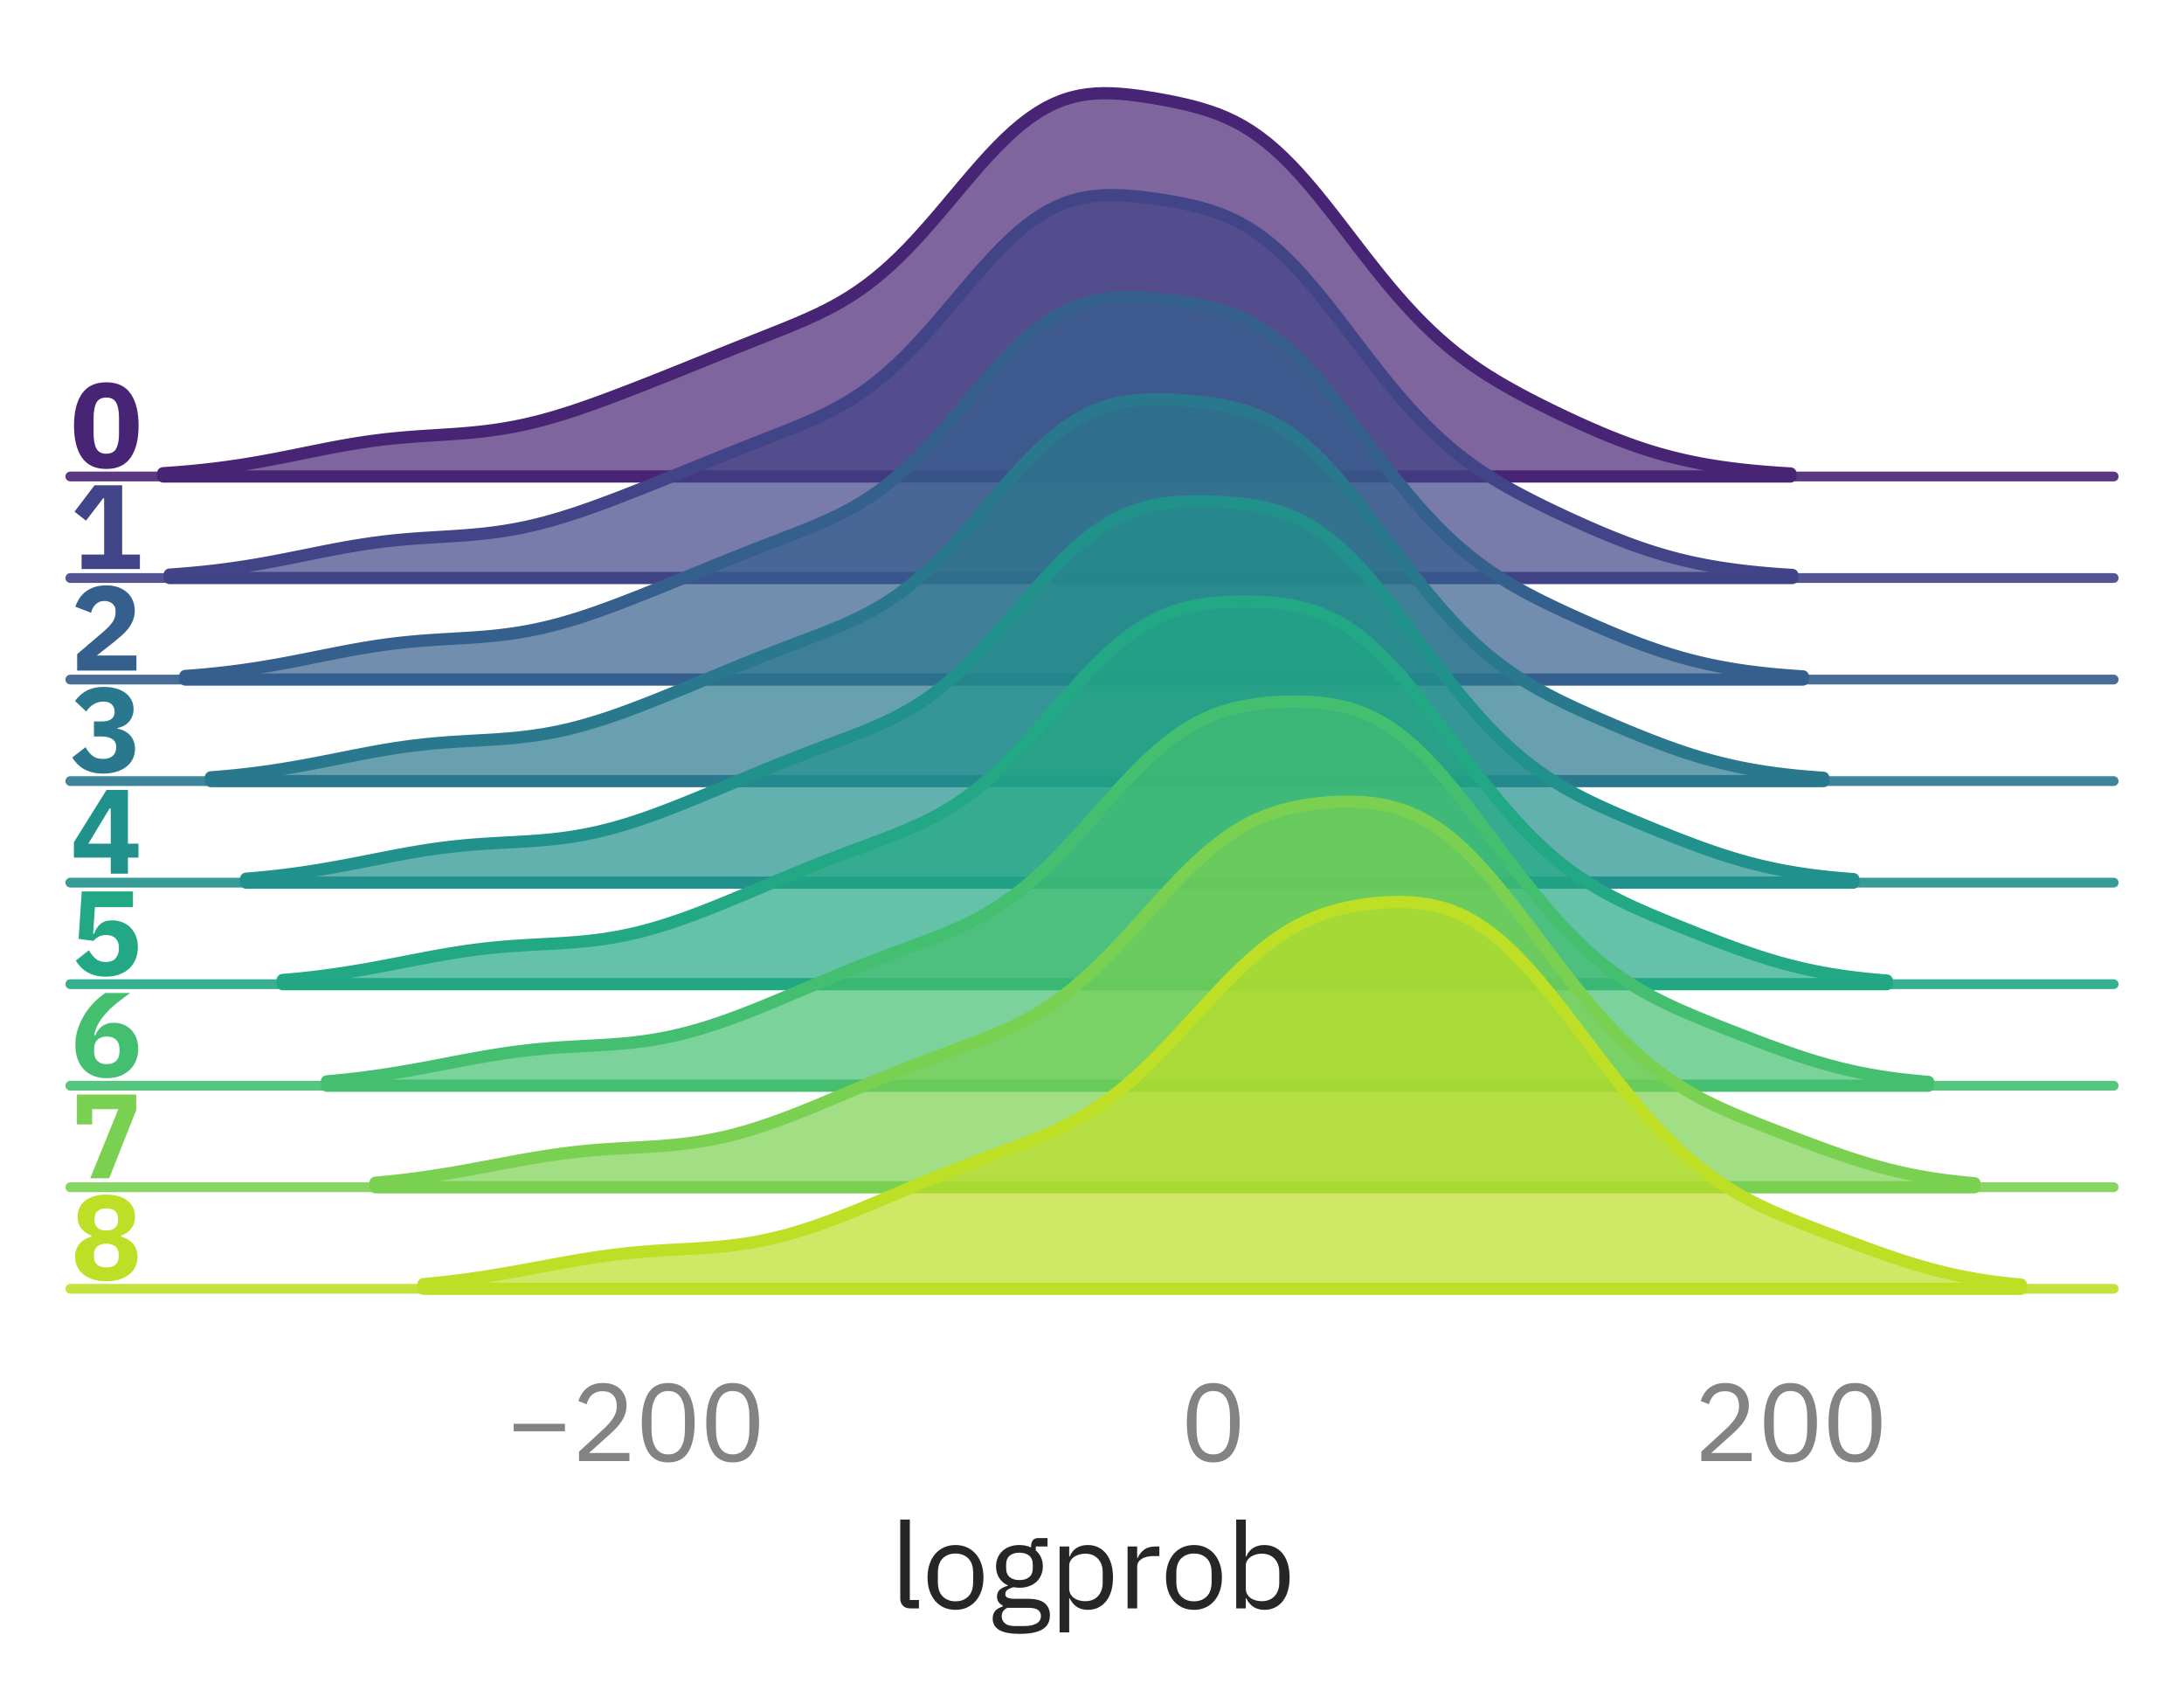 <?xml version="1.0" encoding="utf-8" standalone="no"?>
<!DOCTYPE svg PUBLIC "-//W3C//DTD SVG 1.1//EN"
  "http://www.w3.org/Graphics/SVG/1.1/DTD/svg11.dtd">
<svg xmlns:xlink="http://www.w3.org/1999/xlink" width="223.65pt" height="174.404pt" viewBox="0 0 223.65 174.404" xmlns="http://www.w3.org/2000/svg" version="1.1">
 <defs>
  <style type="text/css">*{stroke-linejoin: round; stroke-linecap: butt}</style>
 </defs>
 <g id="figure_1">
  <g id="patch_1">
   <path d="M 0 174.404 
L 223.65 174.404 
L 223.65 0 
L 0 0 
L 0 174.404 
z
" style="fill: none"/>
  </g>
  <g id="axes_1">
   <g id="patch_2">
    <path d="M 7.2 48.78 
L 216.45 48.78 
L 216.45 7.2 
L 7.2 7.2 
L 7.2 48.78 
z
" style="fill: none"/>
   </g>
   <g id="matplotlib.axis_1">
    <g id="xtick_1"/>
    <g id="xtick_2"/>
    <g id="xtick_3"/>
   </g>
   <g id="matplotlib.axis_2"/>
   <g id="FillBetweenPolyCollection_1">
    <defs>
     <path id="m2fb7e14e91" d="M 16.711 -125.961 
L 16.711 -125.624 
L 17.549 -125.624 
L 18.386 -125.624 
L 19.224 -125.624 
L 20.061 -125.624 
L 20.898 -125.624 
L 21.736 -125.624 
L 22.573 -125.624 
L 23.41 -125.624 
L 24.248 -125.624 
L 25.085 -125.624 
L 25.923 -125.624 
L 26.76 -125.624 
L 27.597 -125.624 
L 28.435 -125.624 
L 29.272 -125.624 
L 30.11 -125.624 
L 30.947 -125.624 
L 31.784 -125.624 
L 32.622 -125.624 
L 33.459 -125.624 
L 34.296 -125.624 
L 35.134 -125.624 
L 35.971 -125.624 
L 36.809 -125.624 
L 37.646 -125.624 
L 38.483 -125.624 
L 39.321 -125.624 
L 40.158 -125.624 
L 40.996 -125.624 
L 41.833 -125.624 
L 42.67 -125.624 
L 43.508 -125.624 
L 44.345 -125.624 
L 45.182 -125.624 
L 46.02 -125.624 
L 46.857 -125.624 
L 47.695 -125.624 
L 48.532 -125.624 
L 49.369 -125.624 
L 50.207 -125.624 
L 51.044 -125.624 
L 51.882 -125.624 
L 52.719 -125.624 
L 53.556 -125.624 
L 54.394 -125.624 
L 55.231 -125.624 
L 56.069 -125.624 
L 56.906 -125.624 
L 57.743 -125.624 
L 58.581 -125.624 
L 59.418 -125.624 
L 60.255 -125.624 
L 61.093 -125.624 
L 61.93 -125.624 
L 62.768 -125.624 
L 63.605 -125.624 
L 64.442 -125.624 
L 65.28 -125.624 
L 66.117 -125.624 
L 66.955 -125.624 
L 67.792 -125.624 
L 68.629 -125.624 
L 69.467 -125.624 
L 70.304 -125.624 
L 71.141 -125.624 
L 71.979 -125.624 
L 72.816 -125.624 
L 73.654 -125.624 
L 74.491 -125.624 
L 75.328 -125.624 
L 76.166 -125.624 
L 77.003 -125.624 
L 77.841 -125.624 
L 78.678 -125.624 
L 79.515 -125.624 
L 80.353 -125.624 
L 81.19 -125.624 
L 82.027 -125.624 
L 82.865 -125.624 
L 83.702 -125.624 
L 84.54 -125.624 
L 85.377 -125.624 
L 86.214 -125.624 
L 87.052 -125.624 
L 87.889 -125.624 
L 88.727 -125.624 
L 89.564 -125.624 
L 90.401 -125.624 
L 91.239 -125.624 
L 92.076 -125.624 
L 92.913 -125.624 
L 93.751 -125.624 
L 94.588 -125.624 
L 95.426 -125.624 
L 96.263 -125.624 
L 97.1 -125.624 
L 97.938 -125.624 
L 98.775 -125.624 
L 99.613 -125.624 
L 100.45 -125.624 
L 101.287 -125.624 
L 102.125 -125.624 
L 102.962 -125.624 
L 103.8 -125.624 
L 104.637 -125.624 
L 105.474 -125.624 
L 106.312 -125.624 
L 107.149 -125.624 
L 107.986 -125.624 
L 108.824 -125.624 
L 109.661 -125.624 
L 110.499 -125.624 
L 111.336 -125.624 
L 112.173 -125.624 
L 113.011 -125.624 
L 113.848 -125.624 
L 114.686 -125.624 
L 115.523 -125.624 
L 116.36 -125.624 
L 117.198 -125.624 
L 118.035 -125.624 
L 118.872 -125.624 
L 119.71 -125.624 
L 120.547 -125.624 
L 121.385 -125.624 
L 122.222 -125.624 
L 123.059 -125.624 
L 123.897 -125.624 
L 124.734 -125.624 
L 125.572 -125.624 
L 126.409 -125.624 
L 127.246 -125.624 
L 128.084 -125.624 
L 128.921 -125.624 
L 129.758 -125.624 
L 130.596 -125.624 
L 131.433 -125.624 
L 132.271 -125.624 
L 133.108 -125.624 
L 133.945 -125.624 
L 134.783 -125.624 
L 135.62 -125.624 
L 136.458 -125.624 
L 137.295 -125.624 
L 138.132 -125.624 
L 138.97 -125.624 
L 139.807 -125.624 
L 140.644 -125.624 
L 141.482 -125.624 
L 142.319 -125.624 
L 143.157 -125.624 
L 143.994 -125.624 
L 144.831 -125.624 
L 145.669 -125.624 
L 146.506 -125.624 
L 147.344 -125.624 
L 148.181 -125.624 
L 149.018 -125.624 
L 149.856 -125.624 
L 150.693 -125.624 
L 151.531 -125.624 
L 152.368 -125.624 
L 153.205 -125.624 
L 154.043 -125.624 
L 154.88 -125.624 
L 155.717 -125.624 
L 156.555 -125.624 
L 157.392 -125.624 
L 158.23 -125.624 
L 159.067 -125.624 
L 159.904 -125.624 
L 160.742 -125.624 
L 161.579 -125.624 
L 162.417 -125.624 
L 163.254 -125.624 
L 164.091 -125.624 
L 164.929 -125.624 
L 165.766 -125.624 
L 166.603 -125.624 
L 167.441 -125.624 
L 168.278 -125.624 
L 169.116 -125.624 
L 169.953 -125.624 
L 170.79 -125.624 
L 171.628 -125.624 
L 172.465 -125.624 
L 173.303 -125.624 
L 174.14 -125.624 
L 174.977 -125.624 
L 175.815 -125.624 
L 176.652 -125.624 
L 177.489 -125.624 
L 178.327 -125.624 
L 179.164 -125.624 
L 180.002 -125.624 
L 180.839 -125.624 
L 181.676 -125.624 
L 182.514 -125.624 
L 183.351 -125.624 
L 183.351 -125.933 
L 183.351 -125.933 
L 182.514 -125.983 
L 181.676 -126.041 
L 180.839 -126.105 
L 180.002 -126.177 
L 179.164 -126.257 
L 178.327 -126.347 
L 177.489 -126.446 
L 176.652 -126.557 
L 175.815 -126.68 
L 174.977 -126.815 
L 174.14 -126.964 
L 173.303 -127.129 
L 172.465 -127.308 
L 171.628 -127.505 
L 170.79 -127.718 
L 169.953 -127.949 
L 169.116 -128.198 
L 168.278 -128.464 
L 167.441 -128.748 
L 166.603 -129.048 
L 165.766 -129.364 
L 164.929 -129.695 
L 164.091 -130.039 
L 163.254 -130.396 
L 162.417 -130.764 
L 161.579 -131.142 
L 160.742 -131.529 
L 159.904 -131.924 
L 159.067 -132.327 
L 158.23 -132.738 
L 157.392 -133.158 
L 156.555 -133.588 
L 155.717 -134.03 
L 154.88 -134.487 
L 154.043 -134.96 
L 153.205 -135.453 
L 152.368 -135.97 
L 151.531 -136.514 
L 150.693 -137.089 
L 149.856 -137.698 
L 149.018 -138.344 
L 148.181 -139.03 
L 147.344 -139.758 
L 146.506 -140.53 
L 145.669 -141.346 
L 144.831 -142.206 
L 143.994 -143.109 
L 143.157 -144.053 
L 142.319 -145.035 
L 141.482 -146.051 
L 140.644 -147.096 
L 139.807 -148.163 
L 138.97 -149.246 
L 138.132 -150.337 
L 137.295 -151.427 
L 136.458 -152.507 
L 135.62 -153.568 
L 134.783 -154.601 
L 133.945 -155.597 
L 133.108 -156.549 
L 132.271 -157.448 
L 131.433 -158.29 
L 130.596 -159.068 
L 129.758 -159.781 
L 128.921 -160.426 
L 128.084 -161.005 
L 127.246 -161.519 
L 126.409 -161.971 
L 125.572 -162.367 
L 124.734 -162.713 
L 123.897 -163.014 
L 123.059 -163.277 
L 122.222 -163.509 
L 121.385 -163.716 
L 120.547 -163.903 
L 119.71 -164.074 
L 118.872 -164.232 
L 118.035 -164.377 
L 117.198 -164.51 
L 116.36 -164.628 
L 115.523 -164.727 
L 114.686 -164.804 
L 113.848 -164.851 
L 113.011 -164.863 
L 112.173 -164.833 
L 111.336 -164.753 
L 110.499 -164.617 
L 109.661 -164.418 
L 108.824 -164.151 
L 107.986 -163.813 
L 107.149 -163.4 
L 106.312 -162.91 
L 105.474 -162.345 
L 104.637 -161.707 
L 103.8 -160.998 
L 102.962 -160.225 
L 102.125 -159.393 
L 101.287 -158.51 
L 100.45 -157.584 
L 99.613 -156.626 
L 98.775 -155.645 
L 97.938 -154.65 
L 97.1 -153.652 
L 96.263 -152.661 
L 95.426 -151.685 
L 94.588 -150.733 
L 93.751 -149.812 
L 92.913 -148.929 
L 92.076 -148.089 
L 91.239 -147.295 
L 90.401 -146.55 
L 89.564 -145.855 
L 88.727 -145.21 
L 87.889 -144.613 
L 87.052 -144.061 
L 86.214 -143.552 
L 85.377 -143.08 
L 84.54 -142.642 
L 83.702 -142.232 
L 82.865 -141.846 
L 82.027 -141.478 
L 81.19 -141.125 
L 80.353 -140.781 
L 79.515 -140.444 
L 78.678 -140.111 
L 77.841 -139.779 
L 77.003 -139.447 
L 76.166 -139.114 
L 75.328 -138.779 
L 74.491 -138.443 
L 73.654 -138.106 
L 72.816 -137.767 
L 71.979 -137.428 
L 71.141 -137.089 
L 70.304 -136.751 
L 69.467 -136.413 
L 68.629 -136.077 
L 67.792 -135.743 
L 66.955 -135.411 
L 66.117 -135.08 
L 65.28 -134.753 
L 64.442 -134.428 
L 63.605 -134.107 
L 62.768 -133.789 
L 61.93 -133.477 
L 61.093 -133.171 
L 60.255 -132.871 
L 59.418 -132.581 
L 58.581 -132.3 
L 57.743 -132.031 
L 56.906 -131.776 
L 56.069 -131.534 
L 55.231 -131.309 
L 54.394 -131.101 
L 53.556 -130.91 
L 52.719 -130.738 
L 51.882 -130.585 
L 51.044 -130.449 
L 50.207 -130.331 
L 49.369 -130.229 
L 48.532 -130.141 
L 47.695 -130.065 
L 46.857 -129.999 
L 46.02 -129.941 
L 45.182 -129.887 
L 44.345 -129.834 
L 43.508 -129.781 
L 42.67 -129.724 
L 41.833 -129.661 
L 40.996 -129.59 
L 40.158 -129.509 
L 39.321 -129.418 
L 38.483 -129.315 
L 37.646 -129.201 
L 36.809 -129.076 
L 35.971 -128.94 
L 35.134 -128.794 
L 34.296 -128.64 
L 33.459 -128.48 
L 32.622 -128.314 
L 31.784 -128.146 
L 30.947 -127.976 
L 30.11 -127.806 
L 29.272 -127.639 
L 28.435 -127.475 
L 27.597 -127.316 
L 26.76 -127.163 
L 25.923 -127.018 
L 25.085 -126.879 
L 24.248 -126.75 
L 23.41 -126.628 
L 22.573 -126.516 
L 21.736 -126.412 
L 20.898 -126.317 
L 20.061 -126.23 
L 19.224 -126.152 
L 18.386 -126.081 
L 17.549 -126.017 
L 16.711 -125.961 
z
" style="stroke: #482475; stroke-width: 1.25"/>
    </defs>
    <g>
     <use xlink:href="#m2fb7e14e91" x="0" y="174.404" style="fill: #482475; fill-opacity: 0.7; stroke: #482475; stroke-width: 1.25"/>
    </g>
   </g>
   <g id="line2d_1">
    <path d="M 7.2 48.78 
L 216.45 48.78 
" style="fill: none; stroke: #482475; stroke-opacity: 0.9; stroke-linecap: round"/>
   </g>
   <g id="text_1">
    <!-- 0 -->
    <g style="fill: #482475" transform="translate(7.2 47.862) scale(0.12 -0.12)">
     <defs>
      <path id="IBMPlexSans-Bold-30" d="M 1920 -77 
Q 1043 -77 620 531 
Q 198 1139 198 2234 
Q 198 3328 620 3936 
Q 1043 4544 1920 4544 
Q 2797 4544 3219 3936 
Q 3642 3328 3642 2234 
Q 3642 1139 3219 531 
Q 2797 -77 1920 -77 
z
M 1920 736 
Q 2304 736 2451 1017 
Q 2598 1299 2598 1811 
L 2598 2656 
Q 2598 3168 2451 3449 
Q 2304 3731 1920 3731 
Q 1536 3731 1389 3449 
Q 1242 3168 1242 2656 
L 1242 1811 
Q 1242 1299 1389 1017 
Q 1536 736 1920 736 
z
" transform="scale(0.016)"/>
     </defs>
     <use xlink:href="#IBMPlexSans-Bold-30"/>
    </g>
   </g>
  </g>
  <g id="axes_2">
   <g id="patch_3">
    <path d="M 7.2 59.175 
L 216.45 59.175 
L 216.45 17.595 
L 7.2 17.595 
L 7.2 59.175 
z
" style="fill: none"/>
   </g>
   <g id="matplotlib.axis_3">
    <g id="xtick_4"/>
    <g id="xtick_5"/>
    <g id="xtick_6"/>
   </g>
   <g id="matplotlib.axis_4"/>
   <g id="FillBetweenPolyCollection_2">
    <defs>
     <path id="m324e8f03af" d="M 17.376 -115.58 
L 17.376 -115.229 
L 18.211 -115.229 
L 19.046 -115.229 
L 19.881 -115.229 
L 20.716 -115.229 
L 21.551 -115.229 
L 22.386 -115.229 
L 23.221 -115.229 
L 24.056 -115.229 
L 24.891 -115.229 
L 25.726 -115.229 
L 26.561 -115.229 
L 27.396 -115.229 
L 28.231 -115.229 
L 29.066 -115.229 
L 29.901 -115.229 
L 30.736 -115.229 
L 31.571 -115.229 
L 32.406 -115.229 
L 33.241 -115.229 
L 34.076 -115.229 
L 34.911 -115.229 
L 35.746 -115.229 
L 36.581 -115.229 
L 37.416 -115.229 
L 38.251 -115.229 
L 39.086 -115.229 
L 39.921 -115.229 
L 40.757 -115.229 
L 41.592 -115.229 
L 42.427 -115.229 
L 43.262 -115.229 
L 44.097 -115.229 
L 44.932 -115.229 
L 45.767 -115.229 
L 46.602 -115.229 
L 47.437 -115.229 
L 48.272 -115.229 
L 49.107 -115.229 
L 49.942 -115.229 
L 50.777 -115.229 
L 51.612 -115.229 
L 52.447 -115.229 
L 53.282 -115.229 
L 54.117 -115.229 
L 54.952 -115.229 
L 55.787 -115.229 
L 56.622 -115.229 
L 57.457 -115.229 
L 58.292 -115.229 
L 59.127 -115.229 
L 59.962 -115.229 
L 60.797 -115.229 
L 61.632 -115.229 
L 62.467 -115.229 
L 63.302 -115.229 
L 64.137 -115.229 
L 64.972 -115.229 
L 65.807 -115.229 
L 66.642 -115.229 
L 67.477 -115.229 
L 68.312 -115.229 
L 69.147 -115.229 
L 69.982 -115.229 
L 70.817 -115.229 
L 71.652 -115.229 
L 72.487 -115.229 
L 73.322 -115.229 
L 74.157 -115.229 
L 74.992 -115.229 
L 75.827 -115.229 
L 76.662 -115.229 
L 77.497 -115.229 
L 78.332 -115.229 
L 79.167 -115.229 
L 80.002 -115.229 
L 80.837 -115.229 
L 81.672 -115.229 
L 82.507 -115.229 
L 83.342 -115.229 
L 84.177 -115.229 
L 85.012 -115.229 
L 85.847 -115.229 
L 86.682 -115.229 
L 87.517 -115.229 
L 88.352 -115.229 
L 89.187 -115.229 
L 90.022 -115.229 
L 90.857 -115.229 
L 91.692 -115.229 
L 92.528 -115.229 
L 93.363 -115.229 
L 94.198 -115.229 
L 95.033 -115.229 
L 95.868 -115.229 
L 96.703 -115.229 
L 97.538 -115.229 
L 98.373 -115.229 
L 99.208 -115.229 
L 100.043 -115.229 
L 100.878 -115.229 
L 101.713 -115.229 
L 102.548 -115.229 
L 103.383 -115.229 
L 104.218 -115.229 
L 105.053 -115.229 
L 105.888 -115.229 
L 106.723 -115.229 
L 107.558 -115.229 
L 108.393 -115.229 
L 109.228 -115.229 
L 110.063 -115.229 
L 110.898 -115.229 
L 111.733 -115.229 
L 112.568 -115.229 
L 113.403 -115.229 
L 114.238 -115.229 
L 115.073 -115.229 
L 115.908 -115.229 
L 116.743 -115.229 
L 117.578 -115.229 
L 118.413 -115.229 
L 119.248 -115.229 
L 120.083 -115.229 
L 120.918 -115.229 
L 121.753 -115.229 
L 122.588 -115.229 
L 123.423 -115.229 
L 124.258 -115.229 
L 125.093 -115.229 
L 125.928 -115.229 
L 126.763 -115.229 
L 127.598 -115.229 
L 128.433 -115.229 
L 129.268 -115.229 
L 130.103 -115.229 
L 130.938 -115.229 
L 131.773 -115.229 
L 132.608 -115.229 
L 133.443 -115.229 
L 134.278 -115.229 
L 135.113 -115.229 
L 135.948 -115.229 
L 136.783 -115.229 
L 137.618 -115.229 
L 138.453 -115.229 
L 139.288 -115.229 
L 140.123 -115.229 
L 140.958 -115.229 
L 141.793 -115.229 
L 142.628 -115.229 
L 143.463 -115.229 
L 144.299 -115.229 
L 145.134 -115.229 
L 145.969 -115.229 
L 146.804 -115.229 
L 147.639 -115.229 
L 148.474 -115.229 
L 149.309 -115.229 
L 150.144 -115.229 
L 150.979 -115.229 
L 151.814 -115.229 
L 152.649 -115.229 
L 153.484 -115.229 
L 154.319 -115.229 
L 155.154 -115.229 
L 155.989 -115.229 
L 156.824 -115.229 
L 157.659 -115.229 
L 158.494 -115.229 
L 159.329 -115.229 
L 160.164 -115.229 
L 160.999 -115.229 
L 161.834 -115.229 
L 162.669 -115.229 
L 163.504 -115.229 
L 164.339 -115.229 
L 165.174 -115.229 
L 166.009 -115.229 
L 166.844 -115.229 
L 167.679 -115.229 
L 168.514 -115.229 
L 169.349 -115.229 
L 170.184 -115.229 
L 171.019 -115.229 
L 171.854 -115.229 
L 172.689 -115.229 
L 173.524 -115.229 
L 174.359 -115.229 
L 175.194 -115.229 
L 176.029 -115.229 
L 176.864 -115.229 
L 177.699 -115.229 
L 178.534 -115.229 
L 179.369 -115.229 
L 180.204 -115.229 
L 181.039 -115.229 
L 181.874 -115.229 
L 182.709 -115.229 
L 183.544 -115.229 
L 183.544 -115.545 
L 183.544 -115.545 
L 182.709 -115.598 
L 181.874 -115.657 
L 181.039 -115.724 
L 180.204 -115.799 
L 179.369 -115.882 
L 178.534 -115.976 
L 177.699 -116.08 
L 176.864 -116.195 
L 176.029 -116.323 
L 175.194 -116.465 
L 174.359 -116.62 
L 173.524 -116.791 
L 172.689 -116.977 
L 171.854 -117.18 
L 171.019 -117.4 
L 170.184 -117.637 
L 169.349 -117.891 
L 168.514 -118.162 
L 167.679 -118.449 
L 166.844 -118.751 
L 166.009 -119.068 
L 165.174 -119.398 
L 164.339 -119.74 
L 163.504 -120.092 
L 162.669 -120.454 
L 161.834 -120.825 
L 160.999 -121.203 
L 160.164 -121.588 
L 159.329 -121.98 
L 158.494 -122.38 
L 157.659 -122.789 
L 156.824 -123.208 
L 155.989 -123.639 
L 155.154 -124.086 
L 154.319 -124.551 
L 153.484 -125.037 
L 152.649 -125.548 
L 151.814 -126.088 
L 150.979 -126.661 
L 150.144 -127.269 
L 149.309 -127.915 
L 148.474 -128.603 
L 147.639 -129.334 
L 146.804 -130.109 
L 145.969 -130.929 
L 145.134 -131.794 
L 144.299 -132.701 
L 143.463 -133.65 
L 142.628 -134.636 
L 141.793 -135.656 
L 140.958 -136.705 
L 140.123 -137.776 
L 139.288 -138.862 
L 138.453 -139.957 
L 137.618 -141.051 
L 136.783 -142.136 
L 135.948 -143.202 
L 135.113 -144.242 
L 134.278 -145.246 
L 133.443 -146.206 
L 132.608 -147.114 
L 131.773 -147.966 
L 130.938 -148.755 
L 130.103 -149.479 
L 129.268 -150.135 
L 128.433 -150.724 
L 127.598 -151.247 
L 126.763 -151.708 
L 125.928 -152.11 
L 125.093 -152.458 
L 124.258 -152.76 
L 123.423 -153.02 
L 122.588 -153.247 
L 121.753 -153.445 
L 120.918 -153.62 
L 120.083 -153.777 
L 119.248 -153.918 
L 118.413 -154.045 
L 117.578 -154.159 
L 116.743 -154.257 
L 115.908 -154.338 
L 115.073 -154.397 
L 114.238 -154.429 
L 113.403 -154.428 
L 112.568 -154.387 
L 111.733 -154.3 
L 110.898 -154.159 
L 110.063 -153.96 
L 109.228 -153.696 
L 108.393 -153.363 
L 107.558 -152.959 
L 106.723 -152.481 
L 105.888 -151.929 
L 105.053 -151.305 
L 104.218 -150.613 
L 103.383 -149.856 
L 102.548 -149.04 
L 101.713 -148.173 
L 100.878 -147.263 
L 100.043 -146.319 
L 99.208 -145.349 
L 98.373 -144.364 
L 97.538 -143.374 
L 96.703 -142.388 
L 95.868 -141.415 
L 95.033 -140.463 
L 94.198 -139.54 
L 93.363 -138.653 
L 92.528 -137.807 
L 91.692 -137.006 
L 90.857 -136.253 
L 90.022 -135.55 
L 89.187 -134.895 
L 88.352 -134.29 
L 87.517 -133.73 
L 86.682 -133.214 
L 85.847 -132.738 
L 85.012 -132.296 
L 84.177 -131.884 
L 83.342 -131.497 
L 82.507 -131.13 
L 81.672 -130.779 
L 80.837 -130.439 
L 80.002 -130.106 
L 79.167 -129.778 
L 78.332 -129.451 
L 77.497 -129.125 
L 76.662 -128.797 
L 75.827 -128.467 
L 74.992 -128.135 
L 74.157 -127.801 
L 73.322 -127.465 
L 72.487 -127.127 
L 71.652 -126.788 
L 70.817 -126.449 
L 69.982 -126.11 
L 69.147 -125.772 
L 68.312 -125.434 
L 67.477 -125.098 
L 66.642 -124.764 
L 65.807 -124.432 
L 64.972 -124.102 
L 64.137 -123.776 
L 63.302 -123.454 
L 62.467 -123.136 
L 61.632 -122.825 
L 60.797 -122.521 
L 59.962 -122.226 
L 59.127 -121.94 
L 58.292 -121.666 
L 57.457 -121.406 
L 56.622 -121.16 
L 55.787 -120.929 
L 54.952 -120.716 
L 54.117 -120.521 
L 53.282 -120.345 
L 52.447 -120.187 
L 51.612 -120.048 
L 50.777 -119.927 
L 49.942 -119.822 
L 49.107 -119.732 
L 48.272 -119.655 
L 47.437 -119.589 
L 46.602 -119.531 
L 45.767 -119.479 
L 44.932 -119.428 
L 44.097 -119.378 
L 43.262 -119.324 
L 42.427 -119.265 
L 41.592 -119.199 
L 40.757 -119.124 
L 39.921 -119.038 
L 39.086 -118.94 
L 38.251 -118.832 
L 37.416 -118.711 
L 36.581 -118.58 
L 35.746 -118.44 
L 34.911 -118.29 
L 34.076 -118.133 
L 33.241 -117.971 
L 32.406 -117.804 
L 31.571 -117.636 
L 30.736 -117.467 
L 29.901 -117.3 
L 29.066 -117.135 
L 28.231 -116.975 
L 27.396 -116.82 
L 26.561 -116.672 
L 25.726 -116.531 
L 24.891 -116.398 
L 24.056 -116.274 
L 23.221 -116.158 
L 22.386 -116.05 
L 21.551 -115.951 
L 20.716 -115.861 
L 19.881 -115.779 
L 19.046 -115.705 
L 18.211 -115.639 
L 17.376 -115.58 
z
" style="stroke: #414487; stroke-width: 1.25"/>
    </defs>
    <g>
     <use xlink:href="#m324e8f03af" x="0" y="174.404" style="fill: #414487; fill-opacity: 0.7; stroke: #414487; stroke-width: 1.25"/>
    </g>
   </g>
   <g id="line2d_2">
    <path d="M 7.2 59.175 
L 216.45 59.175 
" style="fill: none; stroke: #414487; stroke-opacity: 0.9; stroke-linecap: round"/>
   </g>
   <g id="text_2">
    <!-- 1 -->
    <g style="fill: #414487" transform="translate(7.2 58.257) scale(0.12 -0.12)">
     <defs>
      <path id="IBMPlexSans-Bold-31" d="M 602 0 
L 602 774 
L 1805 774 
L 1805 3770 
L 1747 3770 
L 838 2579 
L 224 3059 
L 1293 4467 
L 2765 4467 
L 2765 774 
L 3712 774 
L 3712 0 
L 602 0 
z
" transform="scale(0.016)"/>
     </defs>
     <use xlink:href="#IBMPlexSans-Bold-31"/>
    </g>
   </g>
  </g>
  <g id="axes_3">
   <g id="patch_4">
    <path d="M 7.2 69.57 
L 216.45 69.57 
L 216.45 27.99 
L 7.2 27.99 
L 7.2 69.57 
z
" style="fill: none"/>
   </g>
   <g id="matplotlib.axis_5">
    <g id="xtick_7"/>
    <g id="xtick_8"/>
    <g id="xtick_9"/>
   </g>
   <g id="matplotlib.axis_6"/>
   <g id="FillBetweenPolyCollection_3">
    <defs>
     <path id="m32e697eeae" d="M 18.971 -105.202 
L 18.971 -104.834 
L 19.803 -104.834 
L 20.636 -104.834 
L 21.468 -104.834 
L 22.3 -104.834 
L 23.133 -104.834 
L 23.965 -104.834 
L 24.798 -104.834 
L 25.63 -104.834 
L 26.463 -104.834 
L 27.295 -104.834 
L 28.127 -104.834 
L 28.96 -104.834 
L 29.792 -104.834 
L 30.625 -104.834 
L 31.457 -104.834 
L 32.29 -104.834 
L 33.122 -104.834 
L 33.954 -104.834 
L 34.787 -104.834 
L 35.619 -104.834 
L 36.452 -104.834 
L 37.284 -104.834 
L 38.117 -104.834 
L 38.949 -104.834 
L 39.782 -104.834 
L 40.614 -104.834 
L 41.446 -104.834 
L 42.279 -104.834 
L 43.111 -104.834 
L 43.944 -104.834 
L 44.776 -104.834 
L 45.609 -104.834 
L 46.441 -104.834 
L 47.273 -104.834 
L 48.106 -104.834 
L 48.938 -104.834 
L 49.771 -104.834 
L 50.603 -104.834 
L 51.436 -104.834 
L 52.268 -104.834 
L 53.1 -104.834 
L 53.933 -104.834 
L 54.765 -104.834 
L 55.598 -104.834 
L 56.43 -104.834 
L 57.263 -104.834 
L 58.095 -104.834 
L 58.927 -104.834 
L 59.76 -104.834 
L 60.592 -104.834 
L 61.425 -104.834 
L 62.257 -104.834 
L 63.09 -104.834 
L 63.922 -104.834 
L 64.754 -104.834 
L 65.587 -104.834 
L 66.419 -104.834 
L 67.252 -104.834 
L 68.084 -104.834 
L 68.917 -104.834 
L 69.749 -104.834 
L 70.582 -104.834 
L 71.414 -104.834 
L 72.246 -104.834 
L 73.079 -104.834 
L 73.911 -104.834 
L 74.744 -104.834 
L 75.576 -104.834 
L 76.409 -104.834 
L 77.241 -104.834 
L 78.073 -104.834 
L 78.906 -104.834 
L 79.738 -104.834 
L 80.571 -104.834 
L 81.403 -104.834 
L 82.236 -104.834 
L 83.068 -104.834 
L 83.9 -104.834 
L 84.733 -104.834 
L 85.565 -104.834 
L 86.398 -104.834 
L 87.23 -104.834 
L 88.063 -104.834 
L 88.895 -104.834 
L 89.727 -104.834 
L 90.56 -104.834 
L 91.392 -104.834 
L 92.225 -104.834 
L 93.057 -104.834 
L 93.89 -104.834 
L 94.722 -104.834 
L 95.555 -104.834 
L 96.387 -104.834 
L 97.219 -104.834 
L 98.052 -104.834 
L 98.884 -104.834 
L 99.717 -104.834 
L 100.549 -104.834 
L 101.382 -104.834 
L 102.214 -104.834 
L 103.046 -104.834 
L 103.879 -104.834 
L 104.711 -104.834 
L 105.544 -104.834 
L 106.376 -104.834 
L 107.209 -104.834 
L 108.041 -104.834 
L 108.873 -104.834 
L 109.706 -104.834 
L 110.538 -104.834 
L 111.371 -104.834 
L 112.203 -104.834 
L 113.036 -104.834 
L 113.868 -104.834 
L 114.7 -104.834 
L 115.533 -104.834 
L 116.365 -104.834 
L 117.198 -104.834 
L 118.03 -104.834 
L 118.863 -104.834 
L 119.695 -104.834 
L 120.527 -104.834 
L 121.36 -104.834 
L 122.192 -104.834 
L 123.025 -104.834 
L 123.857 -104.834 
L 124.69 -104.834 
L 125.522 -104.834 
L 126.355 -104.834 
L 127.187 -104.834 
L 128.019 -104.834 
L 128.852 -104.834 
L 129.684 -104.834 
L 130.517 -104.834 
L 131.349 -104.834 
L 132.182 -104.834 
L 133.014 -104.834 
L 133.846 -104.834 
L 134.679 -104.834 
L 135.511 -104.834 
L 136.344 -104.834 
L 137.176 -104.834 
L 138.009 -104.834 
L 138.841 -104.834 
L 139.673 -104.834 
L 140.506 -104.834 
L 141.338 -104.834 
L 142.171 -104.834 
L 143.003 -104.834 
L 143.836 -104.834 
L 144.668 -104.834 
L 145.5 -104.834 
L 146.333 -104.834 
L 147.165 -104.834 
L 147.998 -104.834 
L 148.83 -104.834 
L 149.663 -104.834 
L 150.495 -104.834 
L 151.328 -104.834 
L 152.16 -104.834 
L 152.992 -104.834 
L 153.825 -104.834 
L 154.657 -104.834 
L 155.49 -104.834 
L 156.322 -104.834 
L 157.155 -104.834 
L 157.987 -104.834 
L 158.819 -104.834 
L 159.652 -104.834 
L 160.484 -104.834 
L 161.317 -104.834 
L 162.149 -104.834 
L 162.982 -104.834 
L 163.814 -104.834 
L 164.646 -104.834 
L 165.479 -104.834 
L 166.311 -104.834 
L 167.144 -104.834 
L 167.976 -104.834 
L 168.809 -104.834 
L 169.641 -104.834 
L 170.473 -104.834 
L 171.306 -104.834 
L 172.138 -104.834 
L 172.971 -104.834 
L 173.803 -104.834 
L 174.636 -104.834 
L 175.468 -104.834 
L 176.3 -104.834 
L 177.133 -104.834 
L 177.965 -104.834 
L 178.798 -104.834 
L 179.63 -104.834 
L 180.463 -104.834 
L 181.295 -104.834 
L 182.128 -104.834 
L 182.96 -104.834 
L 183.792 -104.834 
L 184.625 -104.834 
L 184.625 -105.16 
L 184.625 -105.16 
L 183.792 -105.216 
L 182.96 -105.278 
L 182.128 -105.348 
L 181.295 -105.427 
L 180.463 -105.515 
L 179.63 -105.614 
L 178.798 -105.724 
L 177.965 -105.846 
L 177.133 -105.981 
L 176.3 -106.13 
L 175.468 -106.293 
L 174.636 -106.472 
L 173.803 -106.667 
L 172.971 -106.878 
L 172.138 -107.105 
L 171.306 -107.349 
L 170.473 -107.609 
L 169.641 -107.885 
L 168.809 -108.175 
L 167.976 -108.479 
L 167.144 -108.796 
L 166.311 -109.124 
L 165.479 -109.462 
L 164.646 -109.809 
L 163.814 -110.163 
L 162.982 -110.524 
L 162.149 -110.891 
L 161.317 -111.264 
L 160.484 -111.644 
L 159.652 -112.031 
L 158.819 -112.427 
L 157.987 -112.833 
L 157.155 -113.253 
L 156.322 -113.69 
L 155.49 -114.146 
L 154.657 -114.625 
L 153.825 -115.132 
L 152.992 -115.669 
L 152.16 -116.24 
L 151.328 -116.849 
L 150.495 -117.498 
L 149.663 -118.189 
L 148.83 -118.924 
L 147.998 -119.705 
L 147.165 -120.53 
L 146.333 -121.401 
L 145.5 -122.314 
L 144.668 -123.268 
L 143.836 -124.26 
L 143.003 -125.284 
L 142.171 -126.337 
L 141.338 -127.411 
L 140.506 -128.501 
L 139.673 -129.599 
L 138.841 -130.696 
L 138.009 -131.785 
L 137.176 -132.855 
L 136.344 -133.9 
L 135.511 -134.91 
L 134.679 -135.876 
L 133.846 -136.793 
L 133.014 -137.653 
L 132.182 -138.452 
L 131.349 -139.186 
L 130.517 -139.853 
L 129.684 -140.451 
L 128.852 -140.984 
L 128.019 -141.451 
L 127.187 -141.859 
L 126.355 -142.21 
L 125.522 -142.512 
L 124.69 -142.769 
L 123.857 -142.989 
L 123.025 -143.177 
L 122.192 -143.339 
L 121.36 -143.479 
L 120.527 -143.602 
L 119.695 -143.709 
L 118.863 -143.801 
L 118.03 -143.878 
L 117.198 -143.937 
L 116.365 -143.976 
L 115.533 -143.99 
L 114.7 -143.973 
L 113.868 -143.919 
L 113.036 -143.823 
L 112.203 -143.677 
L 111.371 -143.476 
L 110.538 -143.214 
L 109.706 -142.887 
L 108.873 -142.492 
L 108.041 -142.026 
L 107.209 -141.489 
L 106.376 -140.883 
L 105.544 -140.208 
L 104.711 -139.471 
L 103.879 -138.674 
L 103.046 -137.827 
L 102.214 -136.934 
L 101.382 -136.007 
L 100.549 -135.052 
L 99.717 -134.08 
L 98.884 -133.1 
L 98.052 -132.121 
L 97.219 -131.152 
L 96.387 -130.202 
L 95.555 -129.279 
L 94.722 -128.388 
L 93.89 -127.537 
L 93.057 -126.729 
L 92.225 -125.967 
L 91.392 -125.254 
L 90.56 -124.59 
L 89.727 -123.975 
L 88.895 -123.407 
L 88.063 -122.883 
L 87.23 -122.399 
L 86.398 -121.952 
L 85.565 -121.537 
L 84.733 -121.148 
L 83.9 -120.782 
L 83.068 -120.432 
L 82.236 -120.095 
L 81.403 -119.767 
L 80.571 -119.444 
L 79.738 -119.123 
L 78.906 -118.803 
L 78.073 -118.481 
L 77.241 -118.157 
L 76.409 -117.83 
L 75.576 -117.5 
L 74.744 -117.167 
L 73.911 -116.831 
L 73.079 -116.494 
L 72.246 -116.154 
L 71.414 -115.814 
L 70.582 -115.473 
L 69.749 -115.132 
L 68.917 -114.792 
L 68.084 -114.453 
L 67.252 -114.116 
L 66.419 -113.781 
L 65.587 -113.45 
L 64.754 -113.122 
L 63.922 -112.799 
L 63.09 -112.483 
L 62.257 -112.173 
L 61.425 -111.872 
L 60.592 -111.581 
L 59.76 -111.302 
L 58.927 -111.036 
L 58.095 -110.785 
L 57.263 -110.55 
L 56.43 -110.332 
L 55.598 -110.132 
L 54.765 -109.951 
L 53.933 -109.789 
L 53.1 -109.646 
L 52.268 -109.521 
L 51.436 -109.413 
L 50.603 -109.321 
L 49.771 -109.243 
L 48.938 -109.176 
L 48.106 -109.118 
L 47.273 -109.067 
L 46.441 -109.018 
L 45.609 -108.97 
L 44.776 -108.92 
L 43.944 -108.865 
L 43.111 -108.803 
L 42.279 -108.732 
L 41.446 -108.651 
L 40.614 -108.56 
L 39.782 -108.456 
L 38.949 -108.342 
L 38.117 -108.216 
L 37.284 -108.08 
L 36.452 -107.936 
L 35.619 -107.783 
L 34.787 -107.624 
L 33.954 -107.461 
L 33.122 -107.295 
L 32.29 -107.128 
L 31.457 -106.961 
L 30.625 -106.797 
L 29.792 -106.636 
L 28.96 -106.48 
L 28.127 -106.33 
L 27.295 -106.187 
L 26.463 -106.051 
L 25.63 -105.923 
L 24.798 -105.803 
L 23.965 -105.692 
L 23.133 -105.59 
L 22.3 -105.496 
L 21.468 -105.41 
L 20.636 -105.333 
L 19.803 -105.264 
L 18.971 -105.202 
z
" style="stroke: #355f8d; stroke-width: 1.25"/>
    </defs>
    <g>
     <use xlink:href="#m32e697eeae" x="0" y="174.404" style="fill: #355f8d; fill-opacity: 0.7; stroke: #355f8d; stroke-width: 1.25"/>
    </g>
   </g>
   <g id="line2d_3">
    <path d="M 7.2 69.57 
L 216.45 69.57 
" style="fill: none; stroke: #355f8d; stroke-opacity: 0.9; stroke-linecap: round"/>
   </g>
   <g id="text_3">
    <!-- 2 -->
    <g style="fill: #355f8d" transform="translate(7.2 68.652) scale(0.12 -0.12)">
     <defs>
      <path id="IBMPlexSans-Bold-32" d="M 3526 0 
L 365 0 
L 365 877 
L 1741 2054 
Q 1926 2214 2054 2345 
Q 2182 2477 2262 2601 
Q 2342 2726 2377 2848 
Q 2413 2970 2413 3110 
L 2413 3200 
Q 2413 3328 2361 3424 
Q 2310 3520 2227 3584 
Q 2144 3648 2038 3680 
Q 1933 3712 1824 3712 
Q 1664 3712 1545 3661 
Q 1427 3610 1340 3523 
Q 1254 3437 1196 3325 
Q 1139 3213 1107 3085 
L 269 3405 
Q 346 3635 480 3843 
Q 614 4051 816 4208 
Q 1018 4365 1293 4454 
Q 1568 4544 1914 4544 
Q 2278 4544 2560 4441 
Q 2842 4339 3037 4160 
Q 3232 3981 3334 3734 
Q 3437 3488 3437 3200 
Q 3437 2912 3341 2675 
Q 3245 2438 3081 2230 
Q 2918 2022 2700 1836 
Q 2483 1651 2246 1459 
L 1414 806 
L 3526 806 
L 3526 0 
z
" transform="scale(0.016)"/>
     </defs>
     <use xlink:href="#IBMPlexSans-Bold-32"/>
    </g>
   </g>
  </g>
  <g id="axes_4">
   <g id="patch_5">
    <path d="M 7.2 79.965 
L 216.45 79.965 
L 216.45 38.385 
L 7.2 38.385 
L 7.2 79.965 
z
" style="fill: none"/>
   </g>
   <g id="matplotlib.axis_7">
    <g id="xtick_10"/>
    <g id="xtick_11"/>
    <g id="xtick_12"/>
   </g>
   <g id="matplotlib.axis_8"/>
   <g id="FillBetweenPolyCollection_4">
    <defs>
     <path id="m46bb9c1e05" d="M 21.593 -94.825 
L 21.593 -94.439 
L 22.422 -94.439 
L 23.252 -94.439 
L 24.082 -94.439 
L 24.912 -94.439 
L 25.741 -94.439 
L 26.571 -94.439 
L 27.401 -94.439 
L 28.231 -94.439 
L 29.06 -94.439 
L 29.89 -94.439 
L 30.72 -94.439 
L 31.55 -94.439 
L 32.38 -94.439 
L 33.209 -94.439 
L 34.039 -94.439 
L 34.869 -94.439 
L 35.699 -94.439 
L 36.528 -94.439 
L 37.358 -94.439 
L 38.188 -94.439 
L 39.018 -94.439 
L 39.847 -94.439 
L 40.677 -94.439 
L 41.507 -94.439 
L 42.337 -94.439 
L 43.167 -94.439 
L 43.996 -94.439 
L 44.826 -94.439 
L 45.656 -94.439 
L 46.486 -94.439 
L 47.315 -94.439 
L 48.145 -94.439 
L 48.975 -94.439 
L 49.805 -94.439 
L 50.635 -94.439 
L 51.464 -94.439 
L 52.294 -94.439 
L 53.124 -94.439 
L 53.954 -94.439 
L 54.783 -94.439 
L 55.613 -94.439 
L 56.443 -94.439 
L 57.273 -94.439 
L 58.102 -94.439 
L 58.932 -94.439 
L 59.762 -94.439 
L 60.592 -94.439 
L 61.422 -94.439 
L 62.251 -94.439 
L 63.081 -94.439 
L 63.911 -94.439 
L 64.741 -94.439 
L 65.57 -94.439 
L 66.4 -94.439 
L 67.23 -94.439 
L 68.06 -94.439 
L 68.889 -94.439 
L 69.719 -94.439 
L 70.549 -94.439 
L 71.379 -94.439 
L 72.209 -94.439 
L 73.038 -94.439 
L 73.868 -94.439 
L 74.698 -94.439 
L 75.528 -94.439 
L 76.357 -94.439 
L 77.187 -94.439 
L 78.017 -94.439 
L 78.847 -94.439 
L 79.677 -94.439 
L 80.506 -94.439 
L 81.336 -94.439 
L 82.166 -94.439 
L 82.996 -94.439 
L 83.825 -94.439 
L 84.655 -94.439 
L 85.485 -94.439 
L 86.315 -94.439 
L 87.144 -94.439 
L 87.974 -94.439 
L 88.804 -94.439 
L 89.634 -94.439 
L 90.464 -94.439 
L 91.293 -94.439 
L 92.123 -94.439 
L 92.953 -94.439 
L 93.783 -94.439 
L 94.612 -94.439 
L 95.442 -94.439 
L 96.272 -94.439 
L 97.102 -94.439 
L 97.931 -94.439 
L 98.761 -94.439 
L 99.591 -94.439 
L 100.421 -94.439 
L 101.251 -94.439 
L 102.08 -94.439 
L 102.91 -94.439 
L 103.74 -94.439 
L 104.57 -94.439 
L 105.399 -94.439 
L 106.229 -94.439 
L 107.059 -94.439 
L 107.889 -94.439 
L 108.719 -94.439 
L 109.548 -94.439 
L 110.378 -94.439 
L 111.208 -94.439 
L 112.038 -94.439 
L 112.867 -94.439 
L 113.697 -94.439 
L 114.527 -94.439 
L 115.357 -94.439 
L 116.186 -94.439 
L 117.016 -94.439 
L 117.846 -94.439 
L 118.676 -94.439 
L 119.506 -94.439 
L 120.335 -94.439 
L 121.165 -94.439 
L 121.995 -94.439 
L 122.825 -94.439 
L 123.654 -94.439 
L 124.484 -94.439 
L 125.314 -94.439 
L 126.144 -94.439 
L 126.973 -94.439 
L 127.803 -94.439 
L 128.633 -94.439 
L 129.463 -94.439 
L 130.293 -94.439 
L 131.122 -94.439 
L 131.952 -94.439 
L 132.782 -94.439 
L 133.612 -94.439 
L 134.441 -94.439 
L 135.271 -94.439 
L 136.101 -94.439 
L 136.931 -94.439 
L 137.761 -94.439 
L 138.59 -94.439 
L 139.42 -94.439 
L 140.25 -94.439 
L 141.08 -94.439 
L 141.909 -94.439 
L 142.739 -94.439 
L 143.569 -94.439 
L 144.399 -94.439 
L 145.228 -94.439 
L 146.058 -94.439 
L 146.888 -94.439 
L 147.718 -94.439 
L 148.548 -94.439 
L 149.377 -94.439 
L 150.207 -94.439 
L 151.037 -94.439 
L 151.867 -94.439 
L 152.696 -94.439 
L 153.526 -94.439 
L 154.356 -94.439 
L 155.186 -94.439 
L 156.015 -94.439 
L 156.845 -94.439 
L 157.675 -94.439 
L 158.505 -94.439 
L 159.335 -94.439 
L 160.164 -94.439 
L 160.994 -94.439 
L 161.824 -94.439 
L 162.654 -94.439 
L 163.483 -94.439 
L 164.313 -94.439 
L 165.143 -94.439 
L 165.973 -94.439 
L 166.803 -94.439 
L 167.632 -94.439 
L 168.462 -94.439 
L 169.292 -94.439 
L 170.122 -94.439 
L 170.951 -94.439 
L 171.781 -94.439 
L 172.611 -94.439 
L 173.441 -94.439 
L 174.27 -94.439 
L 175.1 -94.439 
L 175.93 -94.439 
L 176.76 -94.439 
L 177.59 -94.439 
L 178.419 -94.439 
L 179.249 -94.439 
L 180.079 -94.439 
L 180.909 -94.439 
L 181.738 -94.439 
L 182.568 -94.439 
L 183.398 -94.439 
L 184.228 -94.439 
L 185.057 -94.439 
L 185.887 -94.439 
L 186.717 -94.439 
L 186.717 -94.78 
L 186.717 -94.78 
L 185.887 -94.838 
L 185.057 -94.905 
L 184.228 -94.98 
L 183.398 -95.064 
L 182.568 -95.158 
L 181.738 -95.263 
L 180.909 -95.381 
L 180.079 -95.51 
L 179.249 -95.654 
L 178.419 -95.812 
L 177.59 -95.985 
L 176.76 -96.173 
L 175.93 -96.377 
L 175.1 -96.597 
L 174.27 -96.832 
L 173.441 -97.084 
L 172.611 -97.35 
L 171.781 -97.63 
L 170.951 -97.924 
L 170.122 -98.229 
L 169.292 -98.545 
L 168.462 -98.87 
L 167.632 -99.203 
L 166.803 -99.542 
L 165.973 -99.887 
L 165.143 -100.237 
L 164.313 -100.592 
L 163.483 -100.952 
L 162.654 -101.319 
L 161.824 -101.692 
L 160.994 -102.075 
L 160.164 -102.469 
L 159.335 -102.878 
L 158.505 -103.305 
L 157.675 -103.754 
L 156.845 -104.228 
L 156.015 -104.731 
L 155.186 -105.267 
L 154.356 -105.839 
L 153.526 -106.45 
L 152.696 -107.103 
L 151.867 -107.8 
L 151.037 -108.542 
L 150.207 -109.329 
L 149.377 -110.162 
L 148.548 -111.04 
L 147.718 -111.961 
L 146.888 -112.921 
L 146.058 -113.919 
L 145.228 -114.949 
L 144.399 -116.006 
L 143.569 -117.084 
L 142.739 -118.177 
L 141.909 -119.277 
L 141.08 -120.377 
L 140.25 -121.467 
L 139.42 -122.541 
L 138.59 -123.588 
L 137.761 -124.602 
L 136.931 -125.574 
L 136.101 -126.496 
L 135.271 -127.363 
L 134.441 -128.169 
L 133.612 -128.911 
L 132.782 -129.585 
L 131.952 -130.192 
L 131.122 -130.73 
L 130.293 -131.204 
L 129.463 -131.614 
L 128.633 -131.967 
L 127.803 -132.267 
L 126.973 -132.519 
L 126.144 -132.731 
L 125.314 -132.907 
L 124.484 -133.054 
L 123.654 -133.176 
L 122.825 -133.278 
L 121.995 -133.363 
L 121.165 -133.431 
L 120.335 -133.484 
L 119.506 -133.519 
L 118.676 -133.535 
L 117.846 -133.528 
L 117.016 -133.493 
L 116.186 -133.424 
L 115.357 -133.316 
L 114.527 -133.163 
L 113.697 -132.959 
L 112.867 -132.698 
L 112.038 -132.377 
L 111.208 -131.99 
L 110.378 -131.537 
L 109.548 -131.015 
L 108.719 -130.426 
L 107.889 -129.771 
L 107.059 -129.054 
L 106.229 -128.279 
L 105.399 -127.452 
L 104.57 -126.58 
L 103.74 -125.671 
L 102.91 -124.734 
L 102.08 -123.777 
L 101.251 -122.809 
L 100.421 -121.84 
L 99.591 -120.879 
L 98.761 -119.933 
L 97.931 -119.011 
L 97.102 -118.119 
L 96.272 -117.264 
L 95.442 -116.45 
L 94.612 -115.681 
L 93.783 -114.96 
L 92.953 -114.287 
L 92.123 -113.662 
L 91.293 -113.085 
L 90.464 -112.553 
L 89.634 -112.062 
L 88.804 -111.608 
L 87.974 -111.188 
L 87.144 -110.797 
L 86.315 -110.429 
L 85.485 -110.08 
L 84.655 -109.744 
L 83.825 -109.419 
L 82.996 -109.101 
L 82.166 -108.785 
L 81.336 -108.471 
L 80.506 -108.155 
L 79.677 -107.836 
L 78.847 -107.515 
L 78.017 -107.189 
L 77.187 -106.86 
L 76.357 -106.527 
L 75.528 -106.191 
L 74.698 -105.852 
L 73.868 -105.511 
L 73.038 -105.168 
L 72.209 -104.824 
L 71.379 -104.481 
L 70.549 -104.138 
L 69.719 -103.796 
L 68.889 -103.456 
L 68.06 -103.119 
L 67.23 -102.786 
L 66.4 -102.457 
L 65.57 -102.135 
L 64.741 -101.82 
L 63.911 -101.514 
L 63.081 -101.218 
L 62.251 -100.934 
L 61.422 -100.663 
L 60.592 -100.407 
L 59.762 -100.166 
L 58.932 -99.944 
L 58.102 -99.739 
L 57.273 -99.554 
L 56.443 -99.387 
L 55.613 -99.241 
L 54.783 -99.112 
L 53.954 -99.002 
L 53.124 -98.908 
L 52.294 -98.828 
L 51.464 -98.76 
L 50.635 -98.702 
L 49.805 -98.651 
L 48.975 -98.604 
L 48.145 -98.558 
L 47.315 -98.51 
L 46.486 -98.459 
L 45.656 -98.401 
L 44.826 -98.334 
L 43.996 -98.258 
L 43.167 -98.172 
L 42.337 -98.074 
L 41.507 -97.965 
L 40.677 -97.844 
L 39.847 -97.714 
L 39.018 -97.574 
L 38.188 -97.426 
L 37.358 -97.271 
L 36.528 -97.111 
L 35.699 -96.948 
L 34.869 -96.783 
L 34.039 -96.618 
L 33.209 -96.455 
L 32.38 -96.294 
L 31.55 -96.138 
L 30.72 -95.986 
L 29.89 -95.841 
L 29.06 -95.703 
L 28.231 -95.572 
L 27.401 -95.45 
L 26.571 -95.335 
L 25.741 -95.23 
L 24.912 -95.132 
L 24.082 -95.043 
L 23.252 -94.963 
L 22.422 -94.89 
L 21.593 -94.825 
z
" style="stroke: #2a788e; stroke-width: 1.25"/>
    </defs>
    <g>
     <use xlink:href="#m46bb9c1e05" x="0" y="174.404" style="fill: #2a788e; fill-opacity: 0.7; stroke: #2a788e; stroke-width: 1.25"/>
    </g>
   </g>
   <g id="line2d_4">
    <path d="M 7.2 79.965 
L 216.45 79.965 
" style="fill: none; stroke: #2a788e; stroke-opacity: 0.9; stroke-linecap: round"/>
   </g>
   <g id="text_4">
    <!-- 3 -->
    <g style="fill: #2a788e" transform="translate(7.2 79.047) scale(0.12 -0.12)">
     <defs>
      <path id="IBMPlexSans-Bold-33" d="M 1677 2701 
Q 2035 2701 2198 2838 
Q 2362 2976 2362 3181 
L 2362 3226 
Q 2362 3469 2205 3616 
Q 2048 3763 1760 3763 
Q 1491 3763 1254 3625 
Q 1018 3488 851 3232 
L 250 3795 
Q 378 3962 525 4099 
Q 672 4237 857 4336 
Q 1043 4435 1273 4489 
Q 1504 4544 1792 4544 
Q 2150 4544 2441 4461 
Q 2733 4378 2941 4221 
Q 3149 4064 3261 3846 
Q 3373 3629 3373 3360 
Q 3373 3149 3305 2976 
Q 3238 2803 3120 2675 
Q 3002 2547 2848 2467 
Q 2694 2387 2522 2355 
L 2522 2317 
Q 2720 2278 2889 2192 
Q 3059 2106 3184 1971 
Q 3309 1837 3379 1654 
Q 3450 1472 3450 1242 
Q 3450 941 3328 697 
Q 3206 454 2982 281 
Q 2758 109 2444 16 
Q 2131 -77 1754 -77 
Q 1414 -77 1152 -6 
Q 890 64 694 182 
Q 499 301 355 454 
Q 211 608 102 781 
L 813 1331 
Q 960 1056 1174 880 
Q 1389 704 1754 704 
Q 2080 704 2262 867 
Q 2445 1030 2445 1312 
L 2445 1350 
Q 2445 1626 2237 1763 
Q 2029 1901 1664 1901 
L 1261 1901 
L 1261 2701 
L 1677 2701 
z
" transform="scale(0.016)"/>
     </defs>
     <use xlink:href="#IBMPlexSans-Bold-33"/>
    </g>
   </g>
  </g>
  <g id="axes_5">
   <g id="patch_6">
    <path d="M 7.2 90.36 
L 216.45 90.36 
L 216.45 48.78 
L 7.2 48.78 
L 7.2 90.36 
z
" style="fill: none"/>
   </g>
   <g id="matplotlib.axis_9">
    <g id="xtick_13"/>
    <g id="xtick_14"/>
    <g id="xtick_15"/>
   </g>
   <g id="matplotlib.axis_10"/>
   <g id="FillBetweenPolyCollection_5">
    <defs>
     <path id="m772b33fb97" d="M 25.204 -84.449 
L 25.204 -84.044 
L 26.031 -84.044 
L 26.858 -84.044 
L 27.685 -84.044 
L 28.512 -84.044 
L 29.339 -84.044 
L 30.166 -84.044 
L 30.994 -84.044 
L 31.821 -84.044 
L 32.648 -84.044 
L 33.475 -84.044 
L 34.302 -84.044 
L 35.129 -84.044 
L 35.956 -84.044 
L 36.783 -84.044 
L 37.61 -84.044 
L 38.437 -84.044 
L 39.264 -84.044 
L 40.092 -84.044 
L 40.919 -84.044 
L 41.746 -84.044 
L 42.573 -84.044 
L 43.4 -84.044 
L 44.227 -84.044 
L 45.054 -84.044 
L 45.881 -84.044 
L 46.708 -84.044 
L 47.535 -84.044 
L 48.362 -84.044 
L 49.19 -84.044 
L 50.017 -84.044 
L 50.844 -84.044 
L 51.671 -84.044 
L 52.498 -84.044 
L 53.325 -84.044 
L 54.152 -84.044 
L 54.979 -84.044 
L 55.806 -84.044 
L 56.633 -84.044 
L 57.461 -84.044 
L 58.288 -84.044 
L 59.115 -84.044 
L 59.942 -84.044 
L 60.769 -84.044 
L 61.596 -84.044 
L 62.423 -84.044 
L 63.25 -84.044 
L 64.077 -84.044 
L 64.904 -84.044 
L 65.731 -84.044 
L 66.559 -84.044 
L 67.386 -84.044 
L 68.213 -84.044 
L 69.04 -84.044 
L 69.867 -84.044 
L 70.694 -84.044 
L 71.521 -84.044 
L 72.348 -84.044 
L 73.175 -84.044 
L 74.002 -84.044 
L 74.829 -84.044 
L 75.657 -84.044 
L 76.484 -84.044 
L 77.311 -84.044 
L 78.138 -84.044 
L 78.965 -84.044 
L 79.792 -84.044 
L 80.619 -84.044 
L 81.446 -84.044 
L 82.273 -84.044 
L 83.1 -84.044 
L 83.928 -84.044 
L 84.755 -84.044 
L 85.582 -84.044 
L 86.409 -84.044 
L 87.236 -84.044 
L 88.063 -84.044 
L 88.89 -84.044 
L 89.717 -84.044 
L 90.544 -84.044 
L 91.371 -84.044 
L 92.198 -84.044 
L 93.026 -84.044 
L 93.853 -84.044 
L 94.68 -84.044 
L 95.507 -84.044 
L 96.334 -84.044 
L 97.161 -84.044 
L 97.988 -84.044 
L 98.815 -84.044 
L 99.642 -84.044 
L 100.469 -84.044 
L 101.296 -84.044 
L 102.124 -84.044 
L 102.951 -84.044 
L 103.778 -84.044 
L 104.605 -84.044 
L 105.432 -84.044 
L 106.259 -84.044 
L 107.086 -84.044 
L 107.913 -84.044 
L 108.74 -84.044 
L 109.567 -84.044 
L 110.394 -84.044 
L 111.222 -84.044 
L 112.049 -84.044 
L 112.876 -84.044 
L 113.703 -84.044 
L 114.53 -84.044 
L 115.357 -84.044 
L 116.184 -84.044 
L 117.011 -84.044 
L 117.838 -84.044 
L 118.665 -84.044 
L 119.493 -84.044 
L 120.32 -84.044 
L 121.147 -84.044 
L 121.974 -84.044 
L 122.801 -84.044 
L 123.628 -84.044 
L 124.455 -84.044 
L 125.282 -84.044 
L 126.109 -84.044 
L 126.936 -84.044 
L 127.763 -84.044 
L 128.591 -84.044 
L 129.418 -84.044 
L 130.245 -84.044 
L 131.072 -84.044 
L 131.899 -84.044 
L 132.726 -84.044 
L 133.553 -84.044 
L 134.38 -84.044 
L 135.207 -84.044 
L 136.034 -84.044 
L 136.861 -84.044 
L 137.689 -84.044 
L 138.516 -84.044 
L 139.343 -84.044 
L 140.17 -84.044 
L 140.997 -84.044 
L 141.824 -84.044 
L 142.651 -84.044 
L 143.478 -84.044 
L 144.305 -84.044 
L 145.132 -84.044 
L 145.959 -84.044 
L 146.787 -84.044 
L 147.614 -84.044 
L 148.441 -84.044 
L 149.268 -84.044 
L 150.095 -84.044 
L 150.922 -84.044 
L 151.749 -84.044 
L 152.576 -84.044 
L 153.403 -84.044 
L 154.23 -84.044 
L 155.058 -84.044 
L 155.885 -84.044 
L 156.712 -84.044 
L 157.539 -84.044 
L 158.366 -84.044 
L 159.193 -84.044 
L 160.02 -84.044 
L 160.847 -84.044 
L 161.674 -84.044 
L 162.501 -84.044 
L 163.328 -84.044 
L 164.156 -84.044 
L 164.983 -84.044 
L 165.81 -84.044 
L 166.637 -84.044 
L 167.464 -84.044 
L 168.291 -84.044 
L 169.118 -84.044 
L 169.945 -84.044 
L 170.772 -84.044 
L 171.599 -84.044 
L 172.426 -84.044 
L 173.254 -84.044 
L 174.081 -84.044 
L 174.908 -84.044 
L 175.735 -84.044 
L 176.562 -84.044 
L 177.389 -84.044 
L 178.216 -84.044 
L 179.043 -84.044 
L 179.87 -84.044 
L 180.697 -84.044 
L 181.524 -84.044 
L 182.352 -84.044 
L 183.179 -84.044 
L 184.006 -84.044 
L 184.833 -84.044 
L 185.66 -84.044 
L 186.487 -84.044 
L 187.314 -84.044 
L 188.141 -84.044 
L 188.968 -84.044 
L 189.795 -84.044 
L 189.795 -84.405 
L 189.795 -84.405 
L 188.968 -84.468 
L 188.141 -84.539 
L 187.314 -84.62 
L 186.487 -84.711 
L 185.66 -84.812 
L 184.833 -84.926 
L 184.006 -85.052 
L 183.179 -85.191 
L 182.352 -85.345 
L 181.524 -85.513 
L 180.697 -85.697 
L 179.87 -85.896 
L 179.043 -86.11 
L 178.216 -86.339 
L 177.389 -86.584 
L 176.562 -86.843 
L 175.735 -87.115 
L 174.908 -87.4 
L 174.081 -87.696 
L 173.254 -88.002 
L 172.426 -88.316 
L 171.599 -88.636 
L 170.772 -88.963 
L 169.945 -89.294 
L 169.118 -89.629 
L 168.291 -89.968 
L 167.464 -90.31 
L 166.637 -90.658 
L 165.81 -91.01 
L 164.983 -91.371 
L 164.156 -91.742 
L 163.328 -92.126 
L 162.501 -92.526 
L 161.674 -92.946 
L 160.847 -93.389 
L 160.02 -93.861 
L 159.193 -94.363 
L 158.366 -94.901 
L 157.539 -95.476 
L 156.712 -96.093 
L 155.885 -96.753 
L 155.058 -97.458 
L 154.23 -98.209 
L 153.403 -99.006 
L 152.576 -99.848 
L 151.749 -100.735 
L 150.922 -101.664 
L 150.095 -102.632 
L 149.268 -103.636 
L 148.441 -104.672 
L 147.614 -105.733 
L 146.787 -106.815 
L 145.959 -107.91 
L 145.132 -109.012 
L 144.305 -110.112 
L 143.478 -111.203 
L 142.651 -112.277 
L 141.824 -113.325 
L 140.997 -114.339 
L 140.17 -115.312 
L 139.343 -116.236 
L 138.516 -117.106 
L 137.689 -117.915 
L 136.861 -118.661 
L 136.034 -119.339 
L 135.207 -119.949 
L 134.38 -120.491 
L 133.553 -120.966 
L 132.726 -121.377 
L 131.899 -121.727 
L 131.072 -122.022 
L 130.245 -122.267 
L 129.418 -122.468 
L 128.591 -122.63 
L 127.763 -122.76 
L 126.936 -122.862 
L 126.109 -122.942 
L 125.282 -123.002 
L 124.455 -123.044 
L 123.628 -123.071 
L 122.801 -123.08 
L 121.974 -123.072 
L 121.147 -123.041 
L 120.32 -122.986 
L 119.493 -122.9 
L 118.665 -122.778 
L 117.838 -122.615 
L 117.011 -122.405 
L 116.184 -122.143 
L 115.357 -121.824 
L 114.53 -121.445 
L 113.703 -121.002 
L 112.876 -120.495 
L 112.049 -119.922 
L 111.222 -119.286 
L 110.394 -118.589 
L 109.567 -117.836 
L 108.74 -117.03 
L 107.913 -116.18 
L 107.086 -115.292 
L 106.259 -114.373 
L 105.432 -113.434 
L 104.605 -112.481 
L 103.778 -111.525 
L 102.951 -110.573 
L 102.124 -109.635 
L 101.296 -108.717 
L 100.469 -107.827 
L 99.642 -106.972 
L 98.815 -106.155 
L 97.988 -105.382 
L 97.161 -104.655 
L 96.334 -103.975 
L 95.507 -103.343 
L 94.68 -102.757 
L 93.853 -102.217 
L 93.026 -101.719 
L 92.198 -101.259 
L 91.371 -100.834 
L 90.544 -100.438 
L 89.717 -100.068 
L 88.89 -99.717 
L 88.063 -99.383 
L 87.236 -99.059 
L 86.409 -98.744 
L 85.582 -98.432 
L 84.755 -98.122 
L 83.928 -97.811 
L 83.1 -97.498 
L 82.273 -97.181 
L 81.446 -96.86 
L 80.619 -96.534 
L 79.792 -96.204 
L 78.965 -95.869 
L 78.138 -95.531 
L 77.311 -95.189 
L 76.484 -94.845 
L 75.657 -94.5 
L 74.829 -94.153 
L 74.002 -93.806 
L 73.175 -93.459 
L 72.348 -93.115 
L 71.521 -92.773 
L 70.694 -92.434 
L 69.867 -92.101 
L 69.04 -91.774 
L 68.213 -91.454 
L 67.386 -91.143 
L 66.559 -90.842 
L 65.731 -90.553 
L 64.904 -90.278 
L 64.077 -90.017 
L 63.25 -89.773 
L 62.423 -89.546 
L 61.596 -89.338 
L 60.769 -89.149 
L 59.942 -88.979 
L 59.115 -88.829 
L 58.288 -88.699 
L 57.461 -88.586 
L 56.633 -88.49 
L 55.806 -88.41 
L 54.979 -88.341 
L 54.152 -88.283 
L 53.325 -88.233 
L 52.498 -88.187 
L 51.671 -88.143 
L 50.844 -88.098 
L 50.017 -88.049 
L 49.19 -87.994 
L 48.362 -87.932 
L 47.535 -87.86 
L 46.708 -87.777 
L 45.881 -87.684 
L 45.054 -87.579 
L 44.227 -87.463 
L 43.4 -87.337 
L 42.573 -87.201 
L 41.746 -87.057 
L 40.919 -86.907 
L 40.092 -86.75 
L 39.264 -86.59 
L 38.437 -86.428 
L 37.61 -86.265 
L 36.783 -86.103 
L 35.956 -85.944 
L 35.129 -85.787 
L 34.302 -85.636 
L 33.475 -85.49 
L 32.648 -85.35 
L 31.821 -85.218 
L 30.994 -85.093 
L 30.166 -84.976 
L 29.339 -84.868 
L 28.512 -84.768 
L 27.685 -84.676 
L 26.858 -84.592 
L 26.031 -84.517 
L 25.204 -84.449 
z
" style="stroke: #21918c; stroke-width: 1.25"/>
    </defs>
    <g>
     <use xlink:href="#m772b33fb97" x="0" y="174.404" style="fill: #21918c; fill-opacity: 0.7; stroke: #21918c; stroke-width: 1.25"/>
    </g>
   </g>
   <g id="line2d_5">
    <path d="M 7.2 90.36 
L 216.45 90.36 
" style="fill: none; stroke: #21918c; stroke-opacity: 0.9; stroke-linecap: round"/>
   </g>
   <g id="text_5">
    <!-- 4 -->
    <g style="fill: #21918c" transform="translate(7.2 89.442) scale(0.12 -0.12)">
     <defs>
      <path id="IBMPlexSans-Bold-34" d="M 2157 0 
L 2157 858 
L 192 858 
L 192 1677 
L 1933 4467 
L 3072 4467 
L 3072 1600 
L 3635 1600 
L 3635 858 
L 3072 858 
L 3072 0 
L 2157 0 
z
M 960 1600 
L 2157 1600 
L 2157 3475 
L 2093 3475 
L 960 1600 
z
" transform="scale(0.016)"/>
     </defs>
     <use xlink:href="#IBMPlexSans-Bold-34"/>
    </g>
   </g>
  </g>
  <g id="axes_6">
   <g id="patch_7">
    <path d="M 7.2 100.755 
L 216.45 100.755 
L 216.45 59.175 
L 7.2 59.175 
L 7.2 100.755 
z
" style="fill: none"/>
   </g>
   <g id="matplotlib.axis_11">
    <g id="xtick_16"/>
    <g id="xtick_17"/>
    <g id="xtick_18"/>
   </g>
   <g id="matplotlib.axis_12"/>
   <g id="FillBetweenPolyCollection_6">
    <defs>
     <path id="mef46f56645" d="M 28.946 -74.076 
L 28.946 -73.649 
L 29.771 -73.649 
L 30.597 -73.649 
L 31.422 -73.649 
L 32.248 -73.649 
L 33.073 -73.649 
L 33.899 -73.649 
L 34.724 -73.649 
L 35.55 -73.649 
L 36.375 -73.649 
L 37.201 -73.649 
L 38.026 -73.649 
L 38.851 -73.649 
L 39.677 -73.649 
L 40.502 -73.649 
L 41.328 -73.649 
L 42.153 -73.649 
L 42.979 -73.649 
L 43.804 -73.649 
L 44.63 -73.649 
L 45.455 -73.649 
L 46.281 -73.649 
L 47.106 -73.649 
L 47.932 -73.649 
L 48.757 -73.649 
L 49.583 -73.649 
L 50.408 -73.649 
L 51.234 -73.649 
L 52.059 -73.649 
L 52.884 -73.649 
L 53.71 -73.649 
L 54.535 -73.649 
L 55.361 -73.649 
L 56.186 -73.649 
L 57.012 -73.649 
L 57.837 -73.649 
L 58.663 -73.649 
L 59.488 -73.649 
L 60.314 -73.649 
L 61.139 -73.649 
L 61.965 -73.649 
L 62.79 -73.649 
L 63.616 -73.649 
L 64.441 -73.649 
L 65.266 -73.649 
L 66.092 -73.649 
L 66.917 -73.649 
L 67.743 -73.649 
L 68.568 -73.649 
L 69.394 -73.649 
L 70.219 -73.649 
L 71.045 -73.649 
L 71.87 -73.649 
L 72.696 -73.649 
L 73.521 -73.649 
L 74.347 -73.649 
L 75.172 -73.649 
L 75.998 -73.649 
L 76.823 -73.649 
L 77.648 -73.649 
L 78.474 -73.649 
L 79.299 -73.649 
L 80.125 -73.649 
L 80.95 -73.649 
L 81.776 -73.649 
L 82.601 -73.649 
L 83.427 -73.649 
L 84.252 -73.649 
L 85.078 -73.649 
L 85.903 -73.649 
L 86.729 -73.649 
L 87.554 -73.649 
L 88.38 -73.649 
L 89.205 -73.649 
L 90.03 -73.649 
L 90.856 -73.649 
L 91.681 -73.649 
L 92.507 -73.649 
L 93.332 -73.649 
L 94.158 -73.649 
L 94.983 -73.649 
L 95.809 -73.649 
L 96.634 -73.649 
L 97.46 -73.649 
L 98.285 -73.649 
L 99.111 -73.649 
L 99.936 -73.649 
L 100.762 -73.649 
L 101.587 -73.649 
L 102.412 -73.649 
L 103.238 -73.649 
L 104.063 -73.649 
L 104.889 -73.649 
L 105.714 -73.649 
L 106.54 -73.649 
L 107.365 -73.649 
L 108.191 -73.649 
L 109.016 -73.649 
L 109.842 -73.649 
L 110.667 -73.649 
L 111.493 -73.649 
L 112.318 -73.649 
L 113.144 -73.649 
L 113.969 -73.649 
L 114.794 -73.649 
L 115.62 -73.649 
L 116.445 -73.649 
L 117.271 -73.649 
L 118.096 -73.649 
L 118.922 -73.649 
L 119.747 -73.649 
L 120.573 -73.649 
L 121.398 -73.649 
L 122.224 -73.649 
L 123.049 -73.649 
L 123.875 -73.649 
L 124.7 -73.649 
L 125.526 -73.649 
L 126.351 -73.649 
L 127.176 -73.649 
L 128.002 -73.649 
L 128.827 -73.649 
L 129.653 -73.649 
L 130.478 -73.649 
L 131.304 -73.649 
L 132.129 -73.649 
L 132.955 -73.649 
L 133.78 -73.649 
L 134.606 -73.649 
L 135.431 -73.649 
L 136.257 -73.649 
L 137.082 -73.649 
L 137.908 -73.649 
L 138.733 -73.649 
L 139.558 -73.649 
L 140.384 -73.649 
L 141.209 -73.649 
L 142.035 -73.649 
L 142.86 -73.649 
L 143.686 -73.649 
L 144.511 -73.649 
L 145.337 -73.649 
L 146.162 -73.649 
L 146.988 -73.649 
L 147.813 -73.649 
L 148.639 -73.649 
L 149.464 -73.649 
L 150.29 -73.649 
L 151.115 -73.649 
L 151.941 -73.649 
L 152.766 -73.649 
L 153.591 -73.649 
L 154.417 -73.649 
L 155.242 -73.649 
L 156.068 -73.649 
L 156.893 -73.649 
L 157.719 -73.649 
L 158.544 -73.649 
L 159.37 -73.649 
L 160.195 -73.649 
L 161.021 -73.649 
L 161.846 -73.649 
L 162.672 -73.649 
L 163.497 -73.649 
L 164.323 -73.649 
L 165.148 -73.649 
L 165.973 -73.649 
L 166.799 -73.649 
L 167.624 -73.649 
L 168.45 -73.649 
L 169.275 -73.649 
L 170.101 -73.649 
L 170.926 -73.649 
L 171.752 -73.649 
L 172.577 -73.649 
L 173.403 -73.649 
L 174.228 -73.649 
L 175.054 -73.649 
L 175.879 -73.649 
L 176.705 -73.649 
L 177.53 -73.649 
L 178.355 -73.649 
L 179.181 -73.649 
L 180.006 -73.649 
L 180.832 -73.649 
L 181.657 -73.649 
L 182.483 -73.649 
L 183.308 -73.649 
L 184.134 -73.649 
L 184.959 -73.649 
L 185.785 -73.649 
L 186.61 -73.649 
L 187.436 -73.649 
L 188.261 -73.649 
L 189.087 -73.649 
L 189.912 -73.649 
L 190.737 -73.649 
L 191.563 -73.649 
L 192.388 -73.649 
L 193.214 -73.649 
L 193.214 -74.024 
L 193.214 -74.024 
L 192.388 -74.09 
L 191.563 -74.165 
L 190.737 -74.25 
L 189.912 -74.345 
L 189.087 -74.452 
L 188.261 -74.572 
L 187.436 -74.704 
L 186.61 -74.851 
L 185.785 -75.011 
L 184.959 -75.187 
L 184.134 -75.378 
L 183.308 -75.584 
L 182.483 -75.805 
L 181.657 -76.041 
L 180.832 -76.292 
L 180.006 -76.555 
L 179.181 -76.832 
L 178.355 -77.119 
L 177.53 -77.416 
L 176.705 -77.721 
L 175.879 -78.033 
L 175.054 -78.351 
L 174.228 -78.673 
L 173.403 -78.999 
L 172.577 -79.328 
L 171.752 -79.659 
L 170.926 -79.995 
L 170.101 -80.335 
L 169.275 -80.681 
L 168.45 -81.035 
L 167.624 -81.4 
L 166.799 -81.779 
L 165.973 -82.176 
L 165.148 -82.594 
L 164.323 -83.036 
L 163.497 -83.508 
L 162.672 -84.011 
L 161.846 -84.551 
L 161.021 -85.129 
L 160.195 -85.748 
L 159.37 -86.411 
L 158.544 -87.118 
L 157.719 -87.871 
L 156.893 -88.669 
L 156.068 -89.512 
L 155.242 -90.399 
L 154.417 -91.327 
L 153.591 -92.293 
L 152.766 -93.295 
L 151.941 -94.327 
L 151.115 -95.385 
L 150.29 -96.463 
L 149.464 -97.555 
L 148.639 -98.654 
L 147.813 -99.753 
L 146.988 -100.844 
L 146.162 -101.919 
L 145.337 -102.97 
L 144.511 -103.99 
L 143.686 -104.971 
L 142.86 -105.906 
L 142.035 -106.788 
L 141.209 -107.612 
L 140.384 -108.374 
L 139.558 -109.07 
L 138.733 -109.698 
L 137.908 -110.259 
L 137.082 -110.751 
L 136.257 -111.179 
L 135.431 -111.544 
L 134.606 -111.85 
L 133.78 -112.103 
L 132.955 -112.309 
L 132.129 -112.471 
L 131.304 -112.597 
L 130.478 -112.692 
L 129.653 -112.759 
L 128.827 -112.803 
L 128.002 -112.826 
L 127.176 -112.83 
L 126.351 -112.815 
L 125.526 -112.78 
L 124.7 -112.721 
L 123.875 -112.637 
L 123.049 -112.523 
L 122.224 -112.374 
L 121.398 -112.184 
L 120.573 -111.95 
L 119.747 -111.665 
L 118.922 -111.325 
L 118.096 -110.928 
L 117.271 -110.471 
L 116.445 -109.951 
L 115.62 -109.37 
L 114.794 -108.729 
L 113.969 -108.029 
L 113.144 -107.276 
L 112.318 -106.475 
L 111.493 -105.63 
L 110.667 -104.75 
L 109.842 -103.842 
L 109.016 -102.914 
L 108.191 -101.974 
L 107.365 -101.031 
L 106.54 -100.092 
L 105.714 -99.167 
L 104.889 -98.262 
L 104.063 -97.384 
L 103.238 -96.538 
L 102.412 -95.731 
L 101.587 -94.965 
L 100.762 -94.243 
L 99.936 -93.568 
L 99.111 -92.939 
L 98.285 -92.355 
L 97.46 -91.816 
L 96.634 -91.318 
L 95.809 -90.857 
L 94.983 -90.432 
L 94.158 -90.035 
L 93.332 -89.664 
L 92.507 -89.314 
L 91.681 -88.98 
L 90.856 -88.658 
L 90.03 -88.344 
L 89.205 -88.035 
L 88.38 -87.727 
L 87.554 -87.42 
L 86.729 -87.11 
L 85.903 -86.796 
L 85.078 -86.478 
L 84.252 -86.156 
L 83.427 -85.828 
L 82.601 -85.496 
L 81.776 -85.16 
L 80.95 -84.819 
L 80.125 -84.476 
L 79.299 -84.13 
L 78.474 -83.782 
L 77.648 -83.434 
L 76.823 -83.086 
L 75.998 -82.74 
L 75.172 -82.396 
L 74.347 -82.056 
L 73.521 -81.72 
L 72.696 -81.391 
L 71.87 -81.069 
L 71.045 -80.756 
L 70.219 -80.454 
L 69.394 -80.164 
L 68.568 -79.887 
L 67.743 -79.624 
L 66.917 -79.379 
L 66.092 -79.15 
L 65.266 -78.94 
L 64.441 -78.75 
L 63.616 -78.578 
L 62.79 -78.427 
L 61.965 -78.294 
L 61.139 -78.18 
L 60.314 -78.082 
L 59.488 -78 
L 58.663 -77.931 
L 57.837 -77.872 
L 57.012 -77.821 
L 56.186 -77.775 
L 55.361 -77.732 
L 54.535 -77.687 
L 53.71 -77.64 
L 52.884 -77.588 
L 52.059 -77.528 
L 51.234 -77.459 
L 50.408 -77.38 
L 49.583 -77.29 
L 48.757 -77.19 
L 47.932 -77.078 
L 47.106 -76.956 
L 46.281 -76.825 
L 45.455 -76.686 
L 44.63 -76.539 
L 43.804 -76.387 
L 42.979 -76.23 
L 42.153 -76.071 
L 41.328 -75.911 
L 40.502 -75.751 
L 39.677 -75.593 
L 38.851 -75.438 
L 38.026 -75.286 
L 37.201 -75.14 
L 36.375 -75 
L 35.55 -74.866 
L 34.724 -74.739 
L 33.899 -74.62 
L 33.073 -74.509 
L 32.248 -74.406 
L 31.422 -74.311 
L 30.597 -74.225 
L 29.771 -74.147 
L 28.946 -74.076 
z
" style="stroke: #22a884; stroke-width: 1.25"/>
    </defs>
    <g>
     <use xlink:href="#mef46f56645" x="0" y="174.404" style="fill: #22a884; fill-opacity: 0.7; stroke: #22a884; stroke-width: 1.25"/>
    </g>
   </g>
   <g id="line2d_6">
    <path d="M 7.2 100.755 
L 216.45 100.755 
" style="fill: none; stroke: #22a884; stroke-opacity: 0.9; stroke-linecap: round"/>
   </g>
   <g id="text_6">
    <!-- 5 -->
    <g style="fill: #22a884" transform="translate(7.2 99.837) scale(0.12 -0.12)">
     <defs>
      <path id="IBMPlexSans-Bold-35" d="M 3341 3629 
L 1312 3629 
L 1216 2214 
L 1267 2214 
Q 1331 2374 1411 2505 
Q 1491 2637 1600 2729 
Q 1709 2822 1862 2873 
Q 2016 2925 2227 2925 
Q 2515 2925 2764 2829 
Q 3014 2733 3200 2550 
Q 3386 2368 3494 2102 
Q 3603 1837 3603 1504 
Q 3603 1165 3491 873 
Q 3379 582 3158 371 
Q 2938 160 2618 41 
Q 2298 -77 1888 -77 
Q 1562 -77 1312 -6 
Q 1062 64 870 182 
Q 678 301 537 454 
Q 397 608 294 781 
L 992 1331 
Q 1139 1069 1344 886 
Q 1549 704 1894 704 
Q 2240 704 2416 902 
Q 2592 1101 2592 1427 
L 2592 1478 
Q 2592 1786 2413 1965 
Q 2234 2144 1920 2144 
Q 1658 2144 1488 2038 
Q 1318 1933 1229 1830 
L 442 1939 
L 608 4467 
L 3341 4467 
L 3341 3629 
z
" transform="scale(0.016)"/>
     </defs>
     <use xlink:href="#IBMPlexSans-Bold-35"/>
    </g>
   </g>
  </g>
  <g id="axes_7">
   <g id="patch_8">
    <path d="M 7.2 111.15 
L 216.45 111.15 
L 216.45 69.57 
L 7.2 69.57 
L 7.2 111.15 
z
" style="fill: none"/>
   </g>
   <g id="matplotlib.axis_13">
    <g id="xtick_19"/>
    <g id="xtick_20"/>
    <g id="xtick_21"/>
   </g>
   <g id="matplotlib.axis_14"/>
   <g id="FillBetweenPolyCollection_7">
    <defs>
     <path id="maac1ca5432" d="M 33.477 -63.701 
L 33.477 -63.254 
L 34.301 -63.254 
L 35.125 -63.254 
L 35.949 -63.254 
L 36.773 -63.254 
L 37.597 -63.254 
L 38.421 -63.254 
L 39.246 -63.254 
L 40.07 -63.254 
L 40.894 -63.254 
L 41.718 -63.254 
L 42.542 -63.254 
L 43.366 -63.254 
L 44.19 -63.254 
L 45.014 -63.254 
L 45.838 -63.254 
L 46.662 -63.254 
L 47.486 -63.254 
L 48.31 -63.254 
L 49.134 -63.254 
L 49.958 -63.254 
L 50.782 -63.254 
L 51.606 -63.254 
L 52.43 -63.254 
L 53.254 -63.254 
L 54.078 -63.254 
L 54.902 -63.254 
L 55.726 -63.254 
L 56.55 -63.254 
L 57.374 -63.254 
L 58.198 -63.254 
L 59.022 -63.254 
L 59.846 -63.254 
L 60.67 -63.254 
L 61.494 -63.254 
L 62.318 -63.254 
L 63.142 -63.254 
L 63.966 -63.254 
L 64.79 -63.254 
L 65.614 -63.254 
L 66.439 -63.254 
L 67.263 -63.254 
L 68.087 -63.254 
L 68.911 -63.254 
L 69.735 -63.254 
L 70.559 -63.254 
L 71.383 -63.254 
L 72.207 -63.254 
L 73.031 -63.254 
L 73.855 -63.254 
L 74.679 -63.254 
L 75.503 -63.254 
L 76.327 -63.254 
L 77.151 -63.254 
L 77.975 -63.254 
L 78.799 -63.254 
L 79.623 -63.254 
L 80.447 -63.254 
L 81.271 -63.254 
L 82.095 -63.254 
L 82.919 -63.254 
L 83.743 -63.254 
L 84.567 -63.254 
L 85.391 -63.254 
L 86.215 -63.254 
L 87.039 -63.254 
L 87.863 -63.254 
L 88.687 -63.254 
L 89.511 -63.254 
L 90.335 -63.254 
L 91.159 -63.254 
L 91.983 -63.254 
L 92.808 -63.254 
L 93.632 -63.254 
L 94.456 -63.254 
L 95.28 -63.254 
L 96.104 -63.254 
L 96.928 -63.254 
L 97.752 -63.254 
L 98.576 -63.254 
L 99.4 -63.254 
L 100.224 -63.254 
L 101.048 -63.254 
L 101.872 -63.254 
L 102.696 -63.254 
L 103.52 -63.254 
L 104.344 -63.254 
L 105.168 -63.254 
L 105.992 -63.254 
L 106.816 -63.254 
L 107.64 -63.254 
L 108.464 -63.254 
L 109.288 -63.254 
L 110.112 -63.254 
L 110.936 -63.254 
L 111.76 -63.254 
L 112.584 -63.254 
L 113.408 -63.254 
L 114.232 -63.254 
L 115.056 -63.254 
L 115.88 -63.254 
L 116.704 -63.254 
L 117.528 -63.254 
L 118.352 -63.254 
L 119.177 -63.254 
L 120.001 -63.254 
L 120.825 -63.254 
L 121.649 -63.254 
L 122.473 -63.254 
L 123.297 -63.254 
L 124.121 -63.254 
L 124.945 -63.254 
L 125.769 -63.254 
L 126.593 -63.254 
L 127.417 -63.254 
L 128.241 -63.254 
L 129.065 -63.254 
L 129.889 -63.254 
L 130.713 -63.254 
L 131.537 -63.254 
L 132.361 -63.254 
L 133.185 -63.254 
L 134.009 -63.254 
L 134.833 -63.254 
L 135.657 -63.254 
L 136.481 -63.254 
L 137.305 -63.254 
L 138.129 -63.254 
L 138.953 -63.254 
L 139.777 -63.254 
L 140.601 -63.254 
L 141.425 -63.254 
L 142.249 -63.254 
L 143.073 -63.254 
L 143.897 -63.254 
L 144.721 -63.254 
L 145.545 -63.254 
L 146.37 -63.254 
L 147.194 -63.254 
L 148.018 -63.254 
L 148.842 -63.254 
L 149.666 -63.254 
L 150.49 -63.254 
L 151.314 -63.254 
L 152.138 -63.254 
L 152.962 -63.254 
L 153.786 -63.254 
L 154.61 -63.254 
L 155.434 -63.254 
L 156.258 -63.254 
L 157.082 -63.254 
L 157.906 -63.254 
L 158.73 -63.254 
L 159.554 -63.254 
L 160.378 -63.254 
L 161.202 -63.254 
L 162.026 -63.254 
L 162.85 -63.254 
L 163.674 -63.254 
L 164.498 -63.254 
L 165.322 -63.254 
L 166.146 -63.254 
L 166.97 -63.254 
L 167.794 -63.254 
L 168.618 -63.254 
L 169.442 -63.254 
L 170.266 -63.254 
L 171.09 -63.254 
L 171.914 -63.254 
L 172.739 -63.254 
L 173.563 -63.254 
L 174.387 -63.254 
L 175.211 -63.254 
L 176.035 -63.254 
L 176.859 -63.254 
L 177.683 -63.254 
L 178.507 -63.254 
L 179.331 -63.254 
L 180.155 -63.254 
L 180.979 -63.254 
L 181.803 -63.254 
L 182.627 -63.254 
L 183.451 -63.254 
L 184.275 -63.254 
L 185.099 -63.254 
L 185.923 -63.254 
L 186.747 -63.254 
L 187.571 -63.254 
L 188.395 -63.254 
L 189.219 -63.254 
L 190.043 -63.254 
L 190.867 -63.254 
L 191.691 -63.254 
L 192.515 -63.254 
L 193.339 -63.254 
L 194.163 -63.254 
L 194.987 -63.254 
L 195.811 -63.254 
L 196.635 -63.254 
L 197.459 -63.254 
L 197.459 -63.647 
L 197.459 -63.647 
L 196.635 -63.717 
L 195.811 -63.796 
L 194.987 -63.886 
L 194.163 -63.986 
L 193.339 -64.099 
L 192.515 -64.225 
L 191.691 -64.365 
L 190.867 -64.519 
L 190.043 -64.687 
L 189.219 -64.87 
L 188.395 -65.069 
L 187.571 -65.283 
L 186.747 -65.511 
L 185.923 -65.754 
L 185.099 -66.01 
L 184.275 -66.278 
L 183.451 -66.557 
L 182.627 -66.847 
L 181.803 -67.144 
L 180.979 -67.448 
L 180.155 -67.758 
L 179.331 -68.072 
L 178.507 -68.39 
L 177.683 -68.709 
L 176.859 -69.032 
L 176.035 -69.357 
L 175.211 -69.685 
L 174.387 -70.018 
L 173.563 -70.358 
L 172.739 -70.708 
L 171.914 -71.069 
L 171.09 -71.445 
L 170.266 -71.841 
L 169.442 -72.258 
L 168.618 -72.702 
L 167.794 -73.176 
L 166.97 -73.683 
L 166.146 -74.227 
L 165.322 -74.809 
L 164.498 -75.433 
L 163.674 -76.101 
L 162.85 -76.813 
L 162.026 -77.569 
L 161.202 -78.37 
L 160.378 -79.215 
L 159.554 -80.103 
L 158.73 -81.031 
L 157.906 -81.996 
L 157.082 -82.995 
L 156.258 -84.024 
L 155.434 -85.078 
L 154.61 -86.151 
L 153.786 -87.239 
L 152.962 -88.333 
L 152.138 -89.428 
L 151.314 -90.516 
L 150.49 -91.59 
L 149.666 -92.641 
L 148.842 -93.663 
L 148.018 -94.648 
L 147.194 -95.589 
L 146.37 -96.48 
L 145.545 -97.315 
L 144.721 -98.089 
L 143.897 -98.798 
L 143.073 -99.441 
L 142.249 -100.016 
L 141.425 -100.524 
L 140.601 -100.964 
L 139.777 -101.341 
L 138.953 -101.657 
L 138.129 -101.917 
L 137.305 -102.126 
L 136.481 -102.288 
L 135.657 -102.41 
L 134.833 -102.497 
L 134.009 -102.552 
L 133.185 -102.581 
L 132.361 -102.586 
L 131.537 -102.568 
L 130.713 -102.529 
L 129.889 -102.468 
L 129.065 -102.382 
L 128.241 -102.27 
L 127.417 -102.127 
L 126.593 -101.95 
L 125.769 -101.734 
L 124.945 -101.473 
L 124.121 -101.164 
L 123.297 -100.802 
L 122.473 -100.386 
L 121.649 -99.911 
L 120.825 -99.378 
L 120.001 -98.786 
L 119.177 -98.138 
L 118.352 -97.435 
L 117.528 -96.681 
L 116.704 -95.882 
L 115.88 -95.044 
L 115.056 -94.172 
L 114.232 -93.274 
L 113.408 -92.359 
L 112.584 -91.433 
L 111.76 -90.505 
L 110.936 -89.582 
L 110.112 -88.672 
L 109.288 -87.782 
L 108.464 -86.918 
L 107.64 -86.085 
L 106.816 -85.289 
L 105.992 -84.534 
L 105.168 -83.82 
L 104.344 -83.151 
L 103.52 -82.527 
L 102.696 -81.946 
L 101.872 -81.409 
L 101.048 -80.911 
L 100.224 -80.451 
L 99.4 -80.024 
L 98.576 -79.627 
L 97.752 -79.255 
L 96.928 -78.904 
L 96.104 -78.569 
L 95.28 -78.247 
L 94.456 -77.933 
L 93.632 -77.625 
L 92.808 -77.319 
L 91.983 -77.013 
L 91.159 -76.706 
L 90.335 -76.395 
L 89.511 -76.081 
L 88.687 -75.761 
L 87.863 -75.436 
L 87.039 -75.106 
L 86.215 -74.771 
L 85.391 -74.432 
L 84.567 -74.089 
L 83.743 -73.744 
L 82.919 -73.396 
L 82.095 -73.047 
L 81.271 -72.699 
L 80.447 -72.351 
L 79.623 -72.006 
L 78.799 -71.664 
L 77.975 -71.327 
L 77.151 -70.997 
L 76.327 -70.674 
L 75.503 -70.36 
L 74.679 -70.056 
L 73.855 -69.765 
L 73.031 -69.487 
L 72.207 -69.224 
L 71.383 -68.978 
L 70.559 -68.749 
L 69.735 -68.538 
L 68.911 -68.346 
L 68.087 -68.174 
L 67.263 -68.022 
L 66.439 -67.888 
L 65.614 -67.773 
L 64.79 -67.674 
L 63.966 -67.591 
L 63.142 -67.521 
L 62.318 -67.461 
L 61.494 -67.41 
L 60.67 -67.364 
L 59.846 -67.32 
L 59.022 -67.276 
L 58.198 -67.23 
L 57.374 -67.179 
L 56.55 -67.12 
L 55.726 -67.053 
L 54.902 -66.977 
L 54.078 -66.89 
L 53.254 -66.792 
L 52.43 -66.684 
L 51.606 -66.565 
L 50.782 -66.438 
L 49.958 -66.302 
L 49.134 -66.158 
L 48.31 -66.01 
L 47.486 -65.857 
L 46.662 -65.701 
L 45.838 -65.543 
L 45.014 -65.386 
L 44.19 -65.23 
L 43.366 -65.076 
L 42.542 -64.926 
L 41.718 -64.78 
L 40.894 -64.64 
L 40.07 -64.505 
L 39.246 -64.378 
L 38.421 -64.258 
L 37.597 -64.145 
L 36.773 -64.04 
L 35.949 -63.943 
L 35.125 -63.855 
L 34.301 -63.774 
L 33.477 -63.701 
z
" style="stroke: #44bf70; stroke-width: 1.25"/>
    </defs>
    <g>
     <use xlink:href="#maac1ca5432" x="0" y="174.404" style="fill: #44bf70; fill-opacity: 0.7; stroke: #44bf70; stroke-width: 1.25"/>
    </g>
   </g>
   <g id="line2d_7">
    <path d="M 7.2 111.15 
L 216.45 111.15 
" style="fill: none; stroke: #44bf70; stroke-opacity: 0.9; stroke-linecap: round"/>
   </g>
   <g id="text_7">
    <!-- 6 -->
    <g style="fill: #44bf70" transform="translate(7.2 110.232) scale(0.12 -0.12)">
     <defs>
      <path id="IBMPlexSans-Bold-36" d="M 1946 -77 
Q 1549 -77 1235 48 
Q 922 173 707 406 
Q 493 640 381 966 
Q 269 1293 269 1696 
Q 269 2163 413 2582 
Q 557 3002 784 3357 
Q 1011 3712 1296 3993 
Q 1581 4275 1869 4467 
L 3194 4467 
Q 2784 4173 2457 3907 
Q 2131 3642 1891 3373 
Q 1651 3104 1494 2825 
Q 1338 2547 1274 2227 
L 1331 2208 
Q 1389 2336 1469 2457 
Q 1549 2579 1667 2672 
Q 1786 2765 1946 2822 
Q 2106 2880 2317 2880 
Q 2592 2880 2832 2781 
Q 3072 2682 3248 2502 
Q 3424 2323 3523 2064 
Q 3622 1805 3622 1491 
Q 3622 1146 3504 858 
Q 3386 570 3165 362 
Q 2944 154 2637 38 
Q 2330 -77 1946 -77 
z
M 1946 672 
Q 2266 672 2445 848 
Q 2624 1024 2624 1350 
L 2624 1466 
Q 2624 1792 2445 1968 
Q 2266 2144 1946 2144 
Q 1626 2144 1446 1968 
Q 1267 1792 1267 1466 
L 1267 1350 
Q 1267 1024 1446 848 
Q 1626 672 1946 672 
z
" transform="scale(0.016)"/>
     </defs>
     <use xlink:href="#IBMPlexSans-Bold-36"/>
    </g>
   </g>
  </g>
  <g id="axes_8">
   <g id="patch_9">
    <path d="M 7.2 121.545 
L 216.45 121.545 
L 216.45 79.965 
L 7.2 79.965 
L 7.2 121.545 
z
" style="fill: none"/>
   </g>
   <g id="matplotlib.axis_15">
    <g id="xtick_22"/>
    <g id="xtick_23"/>
    <g id="xtick_24"/>
   </g>
   <g id="matplotlib.axis_16"/>
   <g id="FillBetweenPolyCollection_8">
    <defs>
     <path id="m68f934a1f6" d="M 38.45 -53.324 
L 38.45 -52.859 
L 39.273 -52.859 
L 40.096 -52.859 
L 40.918 -52.859 
L 41.741 -52.859 
L 42.564 -52.859 
L 43.387 -52.859 
L 44.21 -52.859 
L 45.033 -52.859 
L 45.856 -52.859 
L 46.679 -52.859 
L 47.501 -52.859 
L 48.324 -52.859 
L 49.147 -52.859 
L 49.97 -52.859 
L 50.793 -52.859 
L 51.616 -52.859 
L 52.439 -52.859 
L 53.261 -52.859 
L 54.084 -52.859 
L 54.907 -52.859 
L 55.73 -52.859 
L 56.553 -52.859 
L 57.376 -52.859 
L 58.199 -52.859 
L 59.021 -52.859 
L 59.844 -52.859 
L 60.667 -52.859 
L 61.49 -52.859 
L 62.313 -52.859 
L 63.136 -52.859 
L 63.959 -52.859 
L 64.782 -52.859 
L 65.604 -52.859 
L 66.427 -52.859 
L 67.25 -52.859 
L 68.073 -52.859 
L 68.896 -52.859 
L 69.719 -52.859 
L 70.542 -52.859 
L 71.364 -52.859 
L 72.187 -52.859 
L 73.01 -52.859 
L 73.833 -52.859 
L 74.656 -52.859 
L 75.479 -52.859 
L 76.302 -52.859 
L 77.124 -52.859 
L 77.947 -52.859 
L 78.77 -52.859 
L 79.593 -52.859 
L 80.416 -52.859 
L 81.239 -52.859 
L 82.062 -52.859 
L 82.885 -52.859 
L 83.707 -52.859 
L 84.53 -52.859 
L 85.353 -52.859 
L 86.176 -52.859 
L 86.999 -52.859 
L 87.822 -52.859 
L 88.645 -52.859 
L 89.467 -52.859 
L 90.29 -52.859 
L 91.113 -52.859 
L 91.936 -52.859 
L 92.759 -52.859 
L 93.582 -52.859 
L 94.405 -52.859 
L 95.227 -52.859 
L 96.05 -52.859 
L 96.873 -52.859 
L 97.696 -52.859 
L 98.519 -52.859 
L 99.342 -52.859 
L 100.165 -52.859 
L 100.988 -52.859 
L 101.81 -52.859 
L 102.633 -52.859 
L 103.456 -52.859 
L 104.279 -52.859 
L 105.102 -52.859 
L 105.925 -52.859 
L 106.748 -52.859 
L 107.57 -52.859 
L 108.393 -52.859 
L 109.216 -52.859 
L 110.039 -52.859 
L 110.862 -52.859 
L 111.685 -52.859 
L 112.508 -52.859 
L 113.33 -52.859 
L 114.153 -52.859 
L 114.976 -52.859 
L 115.799 -52.859 
L 116.622 -52.859 
L 117.445 -52.859 
L 118.268 -52.859 
L 119.091 -52.859 
L 119.913 -52.859 
L 120.736 -52.859 
L 121.559 -52.859 
L 122.382 -52.859 
L 123.205 -52.859 
L 124.028 -52.859 
L 124.851 -52.859 
L 125.673 -52.859 
L 126.496 -52.859 
L 127.319 -52.859 
L 128.142 -52.859 
L 128.965 -52.859 
L 129.788 -52.859 
L 130.611 -52.859 
L 131.433 -52.859 
L 132.256 -52.859 
L 133.079 -52.859 
L 133.902 -52.859 
L 134.725 -52.859 
L 135.548 -52.859 
L 136.371 -52.859 
L 137.194 -52.859 
L 138.016 -52.859 
L 138.839 -52.859 
L 139.662 -52.859 
L 140.485 -52.859 
L 141.308 -52.859 
L 142.131 -52.859 
L 142.954 -52.859 
L 143.776 -52.859 
L 144.599 -52.859 
L 145.422 -52.859 
L 146.245 -52.859 
L 147.068 -52.859 
L 147.891 -52.859 
L 148.714 -52.859 
L 149.536 -52.859 
L 150.359 -52.859 
L 151.182 -52.859 
L 152.005 -52.859 
L 152.828 -52.859 
L 153.651 -52.859 
L 154.474 -52.859 
L 155.297 -52.859 
L 156.119 -52.859 
L 156.942 -52.859 
L 157.765 -52.859 
L 158.588 -52.859 
L 159.411 -52.859 
L 160.234 -52.859 
L 161.057 -52.859 
L 161.879 -52.859 
L 162.702 -52.859 
L 163.525 -52.859 
L 164.348 -52.859 
L 165.171 -52.859 
L 165.994 -52.859 
L 166.817 -52.859 
L 167.639 -52.859 
L 168.462 -52.859 
L 169.285 -52.859 
L 170.108 -52.859 
L 170.931 -52.859 
L 171.754 -52.859 
L 172.577 -52.859 
L 173.4 -52.859 
L 174.222 -52.859 
L 175.045 -52.859 
L 175.868 -52.859 
L 176.691 -52.859 
L 177.514 -52.859 
L 178.337 -52.859 
L 179.16 -52.859 
L 179.982 -52.859 
L 180.805 -52.859 
L 181.628 -52.859 
L 182.451 -52.859 
L 183.274 -52.859 
L 184.097 -52.859 
L 184.92 -52.859 
L 185.742 -52.859 
L 186.565 -52.859 
L 187.388 -52.859 
L 188.211 -52.859 
L 189.034 -52.859 
L 189.857 -52.859 
L 190.68 -52.859 
L 191.503 -52.859 
L 192.325 -52.859 
L 193.148 -52.859 
L 193.971 -52.859 
L 194.794 -52.859 
L 195.617 -52.859 
L 196.44 -52.859 
L 197.263 -52.859 
L 198.085 -52.859 
L 198.908 -52.859 
L 199.731 -52.859 
L 200.554 -52.859 
L 201.377 -52.859 
L 202.2 -52.859 
L 202.2 -53.272 
L 202.2 -53.272 
L 201.377 -53.345 
L 200.554 -53.429 
L 199.731 -53.524 
L 198.908 -53.631 
L 198.085 -53.75 
L 197.263 -53.882 
L 196.44 -54.029 
L 195.617 -54.19 
L 194.794 -54.366 
L 193.971 -54.557 
L 193.148 -54.763 
L 192.325 -54.983 
L 191.503 -55.218 
L 190.68 -55.467 
L 189.857 -55.727 
L 189.034 -55.999 
L 188.211 -56.282 
L 187.388 -56.572 
L 186.565 -56.869 
L 185.742 -57.173 
L 184.92 -57.48 
L 184.097 -57.79 
L 183.274 -58.103 
L 182.451 -58.418 
L 181.628 -58.735 
L 180.805 -59.054 
L 179.982 -59.377 
L 179.16 -59.706 
L 178.337 -60.042 
L 177.514 -60.388 
L 176.691 -60.748 
L 175.868 -61.124 
L 175.045 -61.52 
L 174.222 -61.94 
L 173.4 -62.387 
L 172.577 -62.866 
L 171.754 -63.378 
L 170.931 -63.927 
L 170.108 -64.516 
L 169.285 -65.146 
L 168.462 -65.819 
L 167.639 -66.536 
L 166.817 -67.297 
L 165.994 -68.101 
L 165.171 -68.948 
L 164.348 -69.836 
L 163.525 -70.764 
L 162.702 -71.727 
L 161.879 -72.723 
L 161.057 -73.748 
L 160.234 -74.797 
L 159.411 -75.865 
L 158.588 -76.946 
L 157.765 -78.035 
L 156.942 -79.124 
L 156.119 -80.207 
L 155.297 -81.277 
L 154.474 -82.327 
L 153.651 -83.348 
L 152.828 -84.334 
L 152.005 -85.279 
L 151.182 -86.175 
L 150.359 -87.017 
L 149.536 -87.8 
L 148.714 -88.521 
L 147.891 -89.175 
L 147.068 -89.762 
L 146.245 -90.281 
L 145.422 -90.733 
L 144.599 -91.119 
L 143.776 -91.443 
L 142.954 -91.708 
L 142.131 -91.919 
L 141.308 -92.081 
L 140.485 -92.199 
L 139.662 -92.278 
L 138.839 -92.323 
L 138.016 -92.337 
L 137.194 -92.324 
L 136.371 -92.287 
L 135.548 -92.225 
L 134.725 -92.139 
L 133.902 -92.027 
L 133.079 -91.887 
L 132.256 -91.717 
L 131.433 -91.512 
L 130.611 -91.267 
L 129.788 -90.98 
L 128.965 -90.646 
L 128.142 -90.262 
L 127.319 -89.824 
L 126.496 -89.332 
L 125.673 -88.784 
L 124.851 -88.18 
L 124.028 -87.523 
L 123.205 -86.816 
L 122.382 -86.061 
L 121.559 -85.264 
L 120.736 -84.431 
L 119.913 -83.567 
L 119.091 -82.68 
L 118.268 -81.778 
L 117.445 -80.866 
L 116.622 -79.954 
L 115.799 -79.048 
L 114.976 -78.155 
L 114.153 -77.281 
L 113.33 -76.433 
L 112.508 -75.615 
L 111.685 -74.832 
L 110.862 -74.088 
L 110.039 -73.385 
L 109.216 -72.723 
L 108.393 -72.105 
L 107.57 -71.529 
L 106.748 -70.994 
L 105.925 -70.498 
L 105.102 -70.037 
L 104.279 -69.61 
L 103.456 -69.211 
L 102.633 -68.837 
L 101.81 -68.483 
L 100.988 -68.147 
L 100.165 -67.823 
L 99.342 -67.509 
L 98.519 -67.201 
L 97.696 -66.895 
L 96.873 -66.591 
L 96.05 -66.285 
L 95.227 -65.976 
L 94.405 -65.664 
L 93.582 -65.346 
L 92.759 -65.024 
L 91.936 -64.696 
L 91.113 -64.364 
L 90.29 -64.026 
L 89.467 -63.685 
L 88.645 -63.34 
L 87.822 -62.993 
L 86.999 -62.645 
L 86.176 -62.296 
L 85.353 -61.948 
L 84.53 -61.603 
L 83.707 -61.261 
L 82.885 -60.923 
L 82.062 -60.592 
L 81.239 -60.269 
L 80.416 -59.954 
L 79.593 -59.651 
L 78.77 -59.359 
L 77.947 -59.082 
L 77.124 -58.819 
L 76.302 -58.572 
L 75.479 -58.344 
L 74.656 -58.133 
L 73.833 -57.942 
L 73.01 -57.77 
L 72.187 -57.617 
L 71.364 -57.483 
L 70.542 -57.368 
L 69.719 -57.269 
L 68.896 -57.185 
L 68.073 -57.114 
L 67.25 -57.054 
L 66.427 -57.002 
L 65.604 -56.955 
L 64.782 -56.911 
L 63.959 -56.867 
L 63.136 -56.82 
L 62.313 -56.769 
L 61.49 -56.711 
L 60.667 -56.644 
L 59.844 -56.568 
L 59.021 -56.483 
L 58.199 -56.387 
L 57.376 -56.28 
L 56.553 -56.164 
L 55.73 -56.039 
L 54.907 -55.906 
L 54.084 -55.765 
L 53.261 -55.62 
L 52.439 -55.47 
L 51.616 -55.317 
L 50.793 -55.162 
L 49.97 -55.008 
L 49.147 -54.854 
L 48.324 -54.702 
L 47.501 -54.554 
L 46.679 -54.409 
L 45.856 -54.27 
L 45.033 -54.136 
L 44.21 -54.009 
L 43.387 -53.888 
L 42.564 -53.775 
L 41.741 -53.669 
L 40.918 -53.571 
L 40.096 -53.481 
L 39.273 -53.399 
L 38.45 -53.324 
z
" style="stroke: #7ad151; stroke-width: 1.25"/>
    </defs>
    <g>
     <use xlink:href="#m68f934a1f6" x="0" y="174.404" style="fill: #7ad151; fill-opacity: 0.7; stroke: #7ad151; stroke-width: 1.25"/>
    </g>
   </g>
   <g id="line2d_8">
    <path d="M 7.2 121.545 
L 216.45 121.545 
" style="fill: none; stroke: #7ad151; stroke-opacity: 0.9; stroke-linecap: round"/>
   </g>
   <g id="text_8">
    <!-- 7 -->
    <g style="fill: #7ad151" transform="translate(7.2 120.627) scale(0.12 -0.12)">
     <defs>
      <path id="IBMPlexSans-Bold-37" d="M 1062 0 
L 2560 3686 
L 1165 3686 
L 1165 2874 
L 352 2874 
L 352 4467 
L 3514 4467 
L 3514 3635 
L 2074 0 
L 1062 0 
z
" transform="scale(0.016)"/>
     </defs>
     <use xlink:href="#IBMPlexSans-Bold-37"/>
    </g>
   </g>
  </g>
  <g id="axes_9">
   <g id="patch_10">
    <path d="M 7.2 131.94 
L 216.45 131.94 
L 216.45 90.36 
L 7.2 90.36 
L 7.2 131.94 
z
" style="fill: none"/>
   </g>
   <g id="matplotlib.axis_17">
    <g id="xtick_25">
     <g id="text_9">
      <!-- −200 -->
      <g style="fill: #838383" transform="translate(51.85 149.58) scale(0.11 -0.11)">
       <defs>
        <path id="IBMPlexSans-Regular-2212" d="M 429 1734 
L 429 2170 
L 3411 2170 
L 3411 1734 
L 429 1734 
z
" transform="scale(0.016)"/>
        <path id="IBMPlexSans-Regular-32" d="M 3411 0 
L 480 0 
L 480 550 
L 1939 1894 
Q 2253 2182 2464 2505 
Q 2675 2829 2675 3155 
L 2675 3232 
Q 2675 3603 2470 3833 
Q 2266 4064 1850 4064 
Q 1645 4064 1491 4006 
Q 1338 3949 1226 3846 
Q 1114 3744 1040 3606 
Q 966 3469 922 3309 
L 442 3494 
Q 506 3693 618 3881 
Q 730 4070 899 4217 
Q 1069 4365 1309 4454 
Q 1549 4544 1875 4544 
Q 2202 4544 2458 4448 
Q 2714 4352 2886 4179 
Q 3059 4006 3152 3769 
Q 3245 3533 3245 3245 
Q 3245 2982 3171 2758 
Q 3098 2534 2970 2332 
Q 2842 2131 2659 1939 
Q 2477 1747 2266 1555 
L 1062 474 
L 3411 474 
L 3411 0 
z
" transform="scale(0.016)"/>
        <path id="IBMPlexSans-Regular-30" d="M 1920 -77 
Q 1120 -77 752 531 
Q 384 1139 384 2234 
Q 384 3328 752 3936 
Q 1120 4544 1920 4544 
Q 2720 4544 3088 3936 
Q 3456 3328 3456 2234 
Q 3456 1139 3088 531 
Q 2720 -77 1920 -77 
z
M 1920 390 
Q 2182 390 2368 499 
Q 2554 608 2669 806 
Q 2784 1005 2838 1273 
Q 2893 1542 2893 1869 
L 2893 2598 
Q 2893 2925 2838 3193 
Q 2784 3462 2669 3660 
Q 2554 3859 2368 3968 
Q 2182 4077 1920 4077 
Q 1658 4077 1472 3968 
Q 1286 3859 1171 3660 
Q 1056 3462 1001 3193 
Q 947 2925 947 2598 
L 947 1869 
Q 947 1542 1001 1273 
Q 1056 1005 1171 806 
Q 1286 608 1472 499 
Q 1658 390 1920 390 
z
" transform="scale(0.016)"/>
       </defs>
       <use xlink:href="#IBMPlexSans-Regular-2212"/>
       <use xlink:href="#IBMPlexSans-Regular-32" transform="translate(60 0)"/>
       <use xlink:href="#IBMPlexSans-Regular-30" transform="translate(120 0)"/>
       <use xlink:href="#IBMPlexSans-Regular-30" transform="translate(180 0)"/>
      </g>
     </g>
    </g>
    <g id="xtick_26">
     <g id="text_10">
      <!-- 0 -->
      <g style="fill: #838383" transform="translate(120.863 149.58) scale(0.11 -0.11)">
       <use xlink:href="#IBMPlexSans-Regular-30"/>
      </g>
     </g>
    </g>
    <g id="xtick_27">
     <g id="text_11">
      <!-- 200 -->
      <g style="fill: #838383" transform="translate(173.377 149.58) scale(0.11 -0.11)">
       <use xlink:href="#IBMPlexSans-Regular-32"/>
       <use xlink:href="#IBMPlexSans-Regular-30" transform="translate(60 0)"/>
       <use xlink:href="#IBMPlexSans-Regular-30" transform="translate(120 0)"/>
      </g>
     </g>
    </g>
    <g id="text_12">
     <!-- logprob -->
     <g style="fill: #262626" transform="translate(91.143 164.66) scale(0.12 -0.12)">
      <defs>
       <path id="IBMPlexSans-Regular-6c" d="M 1088 0 
Q 819 0 681 150 
Q 544 301 544 531 
L 544 4736 
L 1056 4736 
L 1056 448 
L 1542 448 
L 1542 0 
L 1088 0 
z
" transform="scale(0.016)"/>
       <path id="IBMPlexSans-Regular-6f" d="M 1792 -77 
Q 1459 -77 1184 44 
Q 909 166 713 393 
Q 518 621 409 937 
Q 301 1254 301 1651 
Q 301 2042 409 2362 
Q 518 2682 713 2909 
Q 909 3136 1184 3257 
Q 1459 3379 1792 3379 
Q 2125 3379 2397 3257 
Q 2669 3136 2867 2909 
Q 3066 2682 3174 2362 
Q 3283 2042 3283 1651 
Q 3283 1254 3174 937 
Q 3066 621 2867 393 
Q 2669 166 2397 44 
Q 2125 -77 1792 -77 
z
M 1792 378 
Q 2208 378 2470 634 
Q 2733 890 2733 1414 
L 2733 1888 
Q 2733 2413 2470 2669 
Q 2208 2925 1792 2925 
Q 1376 2925 1113 2669 
Q 851 2413 851 1888 
L 851 1414 
Q 851 890 1113 634 
Q 1376 378 1792 378 
z
" transform="scale(0.016)"/>
       <path id="IBMPlexSans-Regular-67" d="M 3328 -365 
Q 3328 -877 2928 -1117 
Q 2528 -1357 1728 -1357 
Q 954 -1357 614 -1145 
Q 275 -934 275 -544 
Q 275 -275 416 -124 
Q 557 26 800 96 
L 800 166 
Q 506 307 506 627 
Q 506 877 666 1008 
Q 826 1139 1075 1203 
L 1075 1229 
Q 781 1370 617 1632 
Q 454 1894 454 2240 
Q 454 2490 544 2701 
Q 634 2912 797 3062 
Q 960 3213 1187 3296 
Q 1414 3379 1696 3379 
Q 2048 3379 2323 3251 
L 2323 3309 
Q 2323 3501 2412 3625 
Q 2502 3750 2707 3750 
L 3200 3750 
L 3200 3302 
L 2573 3302 
L 2573 3091 
Q 2752 2938 2851 2723 
Q 2950 2509 2950 2240 
Q 2950 1990 2860 1779 
Q 2771 1568 2608 1417 
Q 2445 1267 2214 1184 
Q 1984 1101 1702 1101 
Q 1542 1101 1382 1133 
Q 1216 1088 1081 1001 
Q 947 915 947 762 
Q 947 614 1088 563 
Q 1229 512 1453 512 
L 2157 512 
Q 2771 512 3049 278 
Q 3328 45 3328 -365 
z
M 2848 -403 
Q 2848 -205 2697 -86 
Q 2547 32 2163 32 
L 1062 32 
Q 755 -109 755 -416 
Q 755 -634 918 -787 
Q 1082 -941 1472 -941 
L 1946 -941 
Q 2374 -941 2611 -806 
Q 2848 -672 2848 -403 
z
M 1702 1510 
Q 2029 1510 2221 1667 
Q 2413 1824 2413 2150 
L 2413 2330 
Q 2413 2656 2221 2813 
Q 2029 2970 1702 2970 
Q 1376 2970 1184 2813 
Q 992 2656 992 2330 
L 992 2150 
Q 992 1824 1184 1667 
Q 1376 1510 1702 1510 
z
" transform="scale(0.016)"/>
       <path id="IBMPlexSans-Regular-70" d="M 544 3302 
L 1056 3302 
L 1056 2765 
L 1082 2765 
Q 1210 3078 1456 3228 
Q 1702 3379 2048 3379 
Q 2355 3379 2604 3257 
Q 2854 3136 3030 2912 
Q 3206 2688 3299 2368 
Q 3392 2048 3392 1651 
Q 3392 1254 3299 934 
Q 3206 614 3030 390 
Q 2854 166 2604 44 
Q 2355 -77 2048 -77 
Q 1376 -77 1082 538 
L 1056 538 
L 1056 -1280 
L 544 -1280 
L 544 3302 
z
M 1907 384 
Q 2342 384 2592 656 
Q 2842 928 2842 1370 
L 2842 1933 
Q 2842 2374 2592 2646 
Q 2342 2918 1907 2918 
Q 1734 2918 1577 2870 
Q 1421 2822 1305 2739 
Q 1190 2656 1123 2537 
Q 1056 2419 1056 2285 
L 1056 1056 
Q 1056 896 1123 771 
Q 1190 646 1305 560 
Q 1421 474 1577 429 
Q 1734 384 1907 384 
z
" transform="scale(0.016)"/>
       <path id="IBMPlexSans-Regular-72" d="M 544 0 
L 544 3302 
L 1056 3302 
L 1056 2694 
L 1088 2694 
Q 1178 2931 1408 3116 
Q 1638 3302 2042 3302 
L 2240 3302 
L 2240 2790 
L 1939 2790 
Q 1523 2790 1289 2633 
Q 1056 2477 1056 2240 
L 1056 0 
L 544 0 
z
" transform="scale(0.016)"/>
       <path id="IBMPlexSans-Regular-62" d="M 544 4736 
L 1056 4736 
L 1056 2765 
L 1082 2765 
Q 1210 3078 1456 3228 
Q 1702 3379 2048 3379 
Q 2355 3379 2604 3257 
Q 2854 3136 3030 2912 
Q 3206 2688 3299 2368 
Q 3392 2048 3392 1651 
Q 3392 1254 3299 934 
Q 3206 614 3030 390 
Q 2854 166 2604 44 
Q 2355 -77 2048 -77 
Q 1376 -77 1082 538 
L 1056 538 
L 1056 0 
L 544 0 
L 544 4736 
z
M 1907 384 
Q 2342 384 2592 656 
Q 2842 928 2842 1370 
L 2842 1933 
Q 2842 2374 2592 2646 
Q 2342 2918 1907 2918 
Q 1734 2918 1577 2870 
Q 1421 2822 1305 2739 
Q 1190 2656 1123 2537 
Q 1056 2419 1056 2285 
L 1056 1056 
Q 1056 896 1123 771 
Q 1190 646 1305 560 
Q 1421 474 1577 429 
Q 1734 384 1907 384 
z
" transform="scale(0.016)"/>
      </defs>
      <use xlink:href="#IBMPlexSans-Regular-6c"/>
      <use xlink:href="#IBMPlexSans-Regular-6f" transform="translate(27.2 0)"/>
      <use xlink:href="#IBMPlexSans-Regular-67" transform="translate(83.2 0)"/>
      <use xlink:href="#IBMPlexSans-Regular-70" transform="translate(136 0)"/>
      <use xlink:href="#IBMPlexSans-Regular-72" transform="translate(194 0)"/>
      <use xlink:href="#IBMPlexSans-Regular-6f" transform="translate(230.7 0)"/>
      <use xlink:href="#IBMPlexSans-Regular-62" transform="translate(286.7 0)"/>
     </g>
    </g>
   </g>
   <g id="matplotlib.axis_18"/>
   <g id="FillBetweenPolyCollection_9">
    <defs>
     <path id="m3ef88f0158" d="M 43.366 -42.943 
L 43.366 -42.464 
L 44.188 -42.464 
L 45.01 -42.464 
L 45.832 -42.464 
L 46.654 -42.464 
L 47.476 -42.464 
L 48.298 -42.464 
L 49.12 -42.464 
L 49.942 -42.464 
L 50.764 -42.464 
L 51.586 -42.464 
L 52.408 -42.464 
L 53.23 -42.464 
L 54.051 -42.464 
L 54.873 -42.464 
L 55.695 -42.464 
L 56.517 -42.464 
L 57.339 -42.464 
L 58.161 -42.464 
L 58.983 -42.464 
L 59.805 -42.464 
L 60.627 -42.464 
L 61.449 -42.464 
L 62.271 -42.464 
L 63.093 -42.464 
L 63.915 -42.464 
L 64.737 -42.464 
L 65.559 -42.464 
L 66.381 -42.464 
L 67.203 -42.464 
L 68.025 -42.464 
L 68.847 -42.464 
L 69.669 -42.464 
L 70.491 -42.464 
L 71.313 -42.464 
L 72.135 -42.464 
L 72.957 -42.464 
L 73.779 -42.464 
L 74.601 -42.464 
L 75.423 -42.464 
L 76.245 -42.464 
L 77.067 -42.464 
L 77.889 -42.464 
L 78.711 -42.464 
L 79.533 -42.464 
L 80.355 -42.464 
L 81.177 -42.464 
L 81.999 -42.464 
L 82.821 -42.464 
L 83.643 -42.464 
L 84.465 -42.464 
L 85.287 -42.464 
L 86.108 -42.464 
L 86.93 -42.464 
L 87.752 -42.464 
L 88.574 -42.464 
L 89.396 -42.464 
L 90.218 -42.464 
L 91.04 -42.464 
L 91.862 -42.464 
L 92.684 -42.464 
L 93.506 -42.464 
L 94.328 -42.464 
L 95.15 -42.464 
L 95.972 -42.464 
L 96.794 -42.464 
L 97.616 -42.464 
L 98.438 -42.464 
L 99.26 -42.464 
L 100.082 -42.464 
L 100.904 -42.464 
L 101.726 -42.464 
L 102.548 -42.464 
L 103.37 -42.464 
L 104.192 -42.464 
L 105.014 -42.464 
L 105.836 -42.464 
L 106.658 -42.464 
L 107.48 -42.464 
L 108.302 -42.464 
L 109.124 -42.464 
L 109.946 -42.464 
L 110.768 -42.464 
L 111.59 -42.464 
L 112.412 -42.464 
L 113.234 -42.464 
L 114.056 -42.464 
L 114.878 -42.464 
L 115.7 -42.464 
L 116.522 -42.464 
L 117.343 -42.464 
L 118.165 -42.464 
L 118.987 -42.464 
L 119.809 -42.464 
L 120.631 -42.464 
L 121.453 -42.464 
L 122.275 -42.464 
L 123.097 -42.464 
L 123.919 -42.464 
L 124.741 -42.464 
L 125.563 -42.464 
L 126.385 -42.464 
L 127.207 -42.464 
L 128.029 -42.464 
L 128.851 -42.464 
L 129.673 -42.464 
L 130.495 -42.464 
L 131.317 -42.464 
L 132.139 -42.464 
L 132.961 -42.464 
L 133.783 -42.464 
L 134.605 -42.464 
L 135.427 -42.464 
L 136.249 -42.464 
L 137.071 -42.464 
L 137.893 -42.464 
L 138.715 -42.464 
L 139.537 -42.464 
L 140.359 -42.464 
L 141.181 -42.464 
L 142.003 -42.464 
L 142.825 -42.464 
L 143.647 -42.464 
L 144.469 -42.464 
L 145.291 -42.464 
L 146.113 -42.464 
L 146.935 -42.464 
L 147.757 -42.464 
L 148.578 -42.464 
L 149.4 -42.464 
L 150.222 -42.464 
L 151.044 -42.464 
L 151.866 -42.464 
L 152.688 -42.464 
L 153.51 -42.464 
L 154.332 -42.464 
L 155.154 -42.464 
L 155.976 -42.464 
L 156.798 -42.464 
L 157.62 -42.464 
L 158.442 -42.464 
L 159.264 -42.464 
L 160.086 -42.464 
L 160.908 -42.464 
L 161.73 -42.464 
L 162.552 -42.464 
L 163.374 -42.464 
L 164.196 -42.464 
L 165.018 -42.464 
L 165.84 -42.464 
L 166.662 -42.464 
L 167.484 -42.464 
L 168.306 -42.464 
L 169.128 -42.464 
L 169.95 -42.464 
L 170.772 -42.464 
L 171.594 -42.464 
L 172.416 -42.464 
L 173.238 -42.464 
L 174.06 -42.464 
L 174.882 -42.464 
L 175.704 -42.464 
L 176.526 -42.464 
L 177.348 -42.464 
L 178.17 -42.464 
L 178.992 -42.464 
L 179.813 -42.464 
L 180.635 -42.464 
L 181.457 -42.464 
L 182.279 -42.464 
L 183.101 -42.464 
L 183.923 -42.464 
L 184.745 -42.464 
L 185.567 -42.464 
L 186.389 -42.464 
L 187.211 -42.464 
L 188.033 -42.464 
L 188.855 -42.464 
L 189.677 -42.464 
L 190.499 -42.464 
L 191.321 -42.464 
L 192.143 -42.464 
L 192.965 -42.464 
L 193.787 -42.464 
L 194.609 -42.464 
L 195.431 -42.464 
L 196.253 -42.464 
L 197.075 -42.464 
L 197.897 -42.464 
L 198.719 -42.464 
L 199.541 -42.464 
L 200.363 -42.464 
L 201.185 -42.464 
L 202.007 -42.464 
L 202.829 -42.464 
L 203.651 -42.464 
L 204.473 -42.464 
L 205.295 -42.464 
L 206.117 -42.464 
L 206.939 -42.464 
L 206.939 -42.896 
L 206.939 -42.896 
L 206.117 -42.974 
L 205.295 -43.062 
L 204.473 -43.161 
L 203.651 -43.273 
L 202.829 -43.398 
L 202.007 -43.536 
L 201.185 -43.689 
L 200.363 -43.857 
L 199.541 -44.039 
L 198.719 -44.237 
L 197.897 -44.449 
L 197.075 -44.675 
L 196.253 -44.916 
L 195.431 -45.169 
L 194.609 -45.433 
L 193.787 -45.708 
L 192.965 -45.992 
L 192.143 -46.283 
L 191.321 -46.58 
L 190.499 -46.881 
L 189.677 -47.186 
L 188.855 -47.493 
L 188.033 -47.802 
L 187.211 -48.113 
L 186.389 -48.426 
L 185.567 -48.741 
L 184.745 -49.061 
L 183.923 -49.387 
L 183.101 -49.721 
L 182.279 -50.067 
L 181.457 -50.427 
L 180.635 -50.805 
L 179.813 -51.204 
L 178.992 -51.627 
L 178.17 -52.079 
L 177.348 -52.563 
L 176.526 -53.081 
L 175.704 -53.637 
L 174.882 -54.232 
L 174.06 -54.868 
L 173.238 -55.547 
L 172.416 -56.268 
L 171.594 -57.033 
L 170.772 -57.84 
L 169.95 -58.689 
L 169.128 -59.577 
L 168.306 -60.503 
L 167.484 -61.464 
L 166.662 -62.457 
L 165.84 -63.477 
L 165.018 -64.52 
L 164.196 -65.582 
L 163.374 -66.657 
L 162.552 -67.74 
L 161.73 -68.823 
L 160.908 -69.901 
L 160.086 -70.966 
L 159.264 -72.013 
L 158.442 -73.032 
L 157.62 -74.019 
L 156.798 -74.965 
L 155.976 -75.865 
L 155.154 -76.712 
L 154.332 -77.502 
L 153.51 -78.23 
L 152.688 -78.893 
L 151.866 -79.489 
L 151.044 -80.017 
L 150.222 -80.477 
L 149.4 -80.87 
L 148.578 -81.2 
L 147.757 -81.469 
L 146.935 -81.681 
L 146.113 -81.842 
L 145.291 -81.956 
L 144.469 -82.028 
L 143.647 -82.063 
L 142.825 -82.064 
L 142.003 -82.036 
L 141.181 -81.981 
L 140.359 -81.899 
L 139.537 -81.79 
L 138.715 -81.655 
L 137.893 -81.491 
L 137.071 -81.296 
L 136.249 -81.065 
L 135.427 -80.796 
L 134.605 -80.484 
L 133.783 -80.127 
L 132.961 -79.721 
L 132.139 -79.265 
L 131.317 -78.755 
L 130.495 -78.193 
L 129.673 -77.579 
L 128.851 -76.914 
L 128.029 -76.201 
L 127.207 -75.445 
L 126.385 -74.65 
L 125.563 -73.821 
L 124.741 -72.965 
L 123.919 -72.088 
L 123.097 -71.198 
L 122.275 -70.3 
L 121.453 -69.403 
L 120.631 -68.512 
L 119.809 -67.635 
L 118.987 -66.777 
L 118.165 -65.944 
L 117.343 -65.141 
L 116.522 -64.371 
L 115.7 -63.638 
L 114.878 -62.945 
L 114.056 -62.292 
L 113.234 -61.679 
L 112.412 -61.108 
L 111.59 -60.575 
L 110.768 -60.08 
L 109.946 -59.62 
L 109.124 -59.192 
L 108.302 -58.791 
L 107.48 -58.415 
L 106.658 -58.06 
L 105.836 -57.721 
L 105.014 -57.396 
L 104.192 -57.08 
L 103.37 -56.771 
L 102.548 -56.466 
L 101.726 -56.162 
L 100.904 -55.857 
L 100.082 -55.55 
L 99.26 -55.239 
L 98.438 -54.924 
L 97.616 -54.604 
L 96.794 -54.279 
L 95.972 -53.948 
L 95.15 -53.613 
L 94.328 -53.274 
L 93.506 -52.931 
L 92.684 -52.585 
L 91.862 -52.237 
L 91.04 -51.889 
L 90.218 -51.542 
L 89.396 -51.196 
L 88.574 -50.854 
L 87.752 -50.516 
L 86.93 -50.185 
L 86.108 -49.861 
L 85.287 -49.547 
L 84.465 -49.243 
L 83.643 -48.952 
L 82.821 -48.674 
L 81.999 -48.412 
L 81.177 -48.166 
L 80.355 -47.937 
L 79.533 -47.727 
L 78.711 -47.536 
L 77.889 -47.365 
L 77.067 -47.212 
L 76.245 -47.079 
L 75.423 -46.963 
L 74.601 -46.864 
L 73.779 -46.78 
L 72.957 -46.708 
L 72.135 -46.648 
L 71.313 -46.595 
L 70.491 -46.547 
L 69.669 -46.502 
L 68.847 -46.458 
L 68.025 -46.41 
L 67.203 -46.358 
L 66.381 -46.3 
L 65.559 -46.233 
L 64.737 -46.157 
L 63.915 -46.072 
L 63.093 -45.976 
L 62.271 -45.871 
L 61.449 -45.756 
L 60.627 -45.633 
L 59.805 -45.501 
L 58.983 -45.364 
L 58.161 -45.22 
L 57.339 -45.073 
L 56.517 -44.922 
L 55.695 -44.771 
L 54.873 -44.619 
L 54.051 -44.467 
L 53.23 -44.318 
L 52.408 -44.172 
L 51.586 -44.029 
L 50.764 -43.891 
L 49.942 -43.758 
L 49.12 -43.632 
L 48.298 -43.511 
L 47.476 -43.398 
L 46.654 -43.292 
L 45.832 -43.193 
L 45.01 -43.102 
L 44.188 -43.019 
L 43.366 -42.943 
z
" style="stroke: #bddf26; stroke-width: 1.25"/>
    </defs>
    <g>
     <use xlink:href="#m3ef88f0158" x="0" y="174.404" style="fill: #bddf26; fill-opacity: 0.7; stroke: #bddf26; stroke-width: 1.25"/>
    </g>
   </g>
   <g id="line2d_9">
    <path d="M 7.2 131.94 
L 216.45 131.94 
" style="fill: none; stroke: #bddf26; stroke-opacity: 0.9; stroke-linecap: round"/>
   </g>
   <g id="text_13">
    <!-- 8 -->
    <g style="fill: #bddf26" transform="translate(7.2 131.022) scale(0.12 -0.12)">
     <defs>
      <path id="IBMPlexSans-Bold-38" d="M 1920 -77 
Q 1523 -77 1212 22 
Q 902 122 691 294 
Q 480 467 368 704 
Q 256 941 256 1222 
Q 256 1651 493 1923 
Q 730 2195 1133 2304 
L 1133 2355 
Q 806 2477 598 2726 
Q 390 2976 390 3366 
Q 390 3622 489 3840 
Q 589 4058 784 4214 
Q 979 4371 1264 4457 
Q 1549 4544 1920 4544 
Q 2291 4544 2576 4457 
Q 2861 4371 3056 4214 
Q 3251 4058 3350 3840 
Q 3450 3622 3450 3366 
Q 3450 2976 3242 2726 
Q 3034 2477 2707 2355 
L 2707 2304 
Q 3110 2195 3347 1923 
Q 3584 1651 3584 1222 
Q 3584 941 3472 704 
Q 3360 467 3149 294 
Q 2938 122 2627 22 
Q 2317 -77 1920 -77 
z
M 1920 659 
Q 2240 659 2409 809 
Q 2579 960 2579 1229 
L 2579 1357 
Q 2579 1626 2409 1776 
Q 2240 1926 1920 1926 
Q 1600 1926 1430 1776 
Q 1261 1626 1261 1357 
L 1261 1229 
Q 1261 960 1430 809 
Q 1600 659 1920 659 
z
M 1920 2630 
Q 2227 2630 2387 2774 
Q 2547 2918 2547 3168 
L 2547 3270 
Q 2547 3520 2387 3664 
Q 2227 3808 1920 3808 
Q 1613 3808 1453 3664 
Q 1293 3520 1293 3270 
L 1293 3168 
Q 1293 2918 1453 2774 
Q 1613 2630 1920 2630 
z
" transform="scale(0.016)"/>
     </defs>
     <use xlink:href="#IBMPlexSans-Bold-38"/>
    </g>
   </g>
  </g>
 </g>
</svg>

